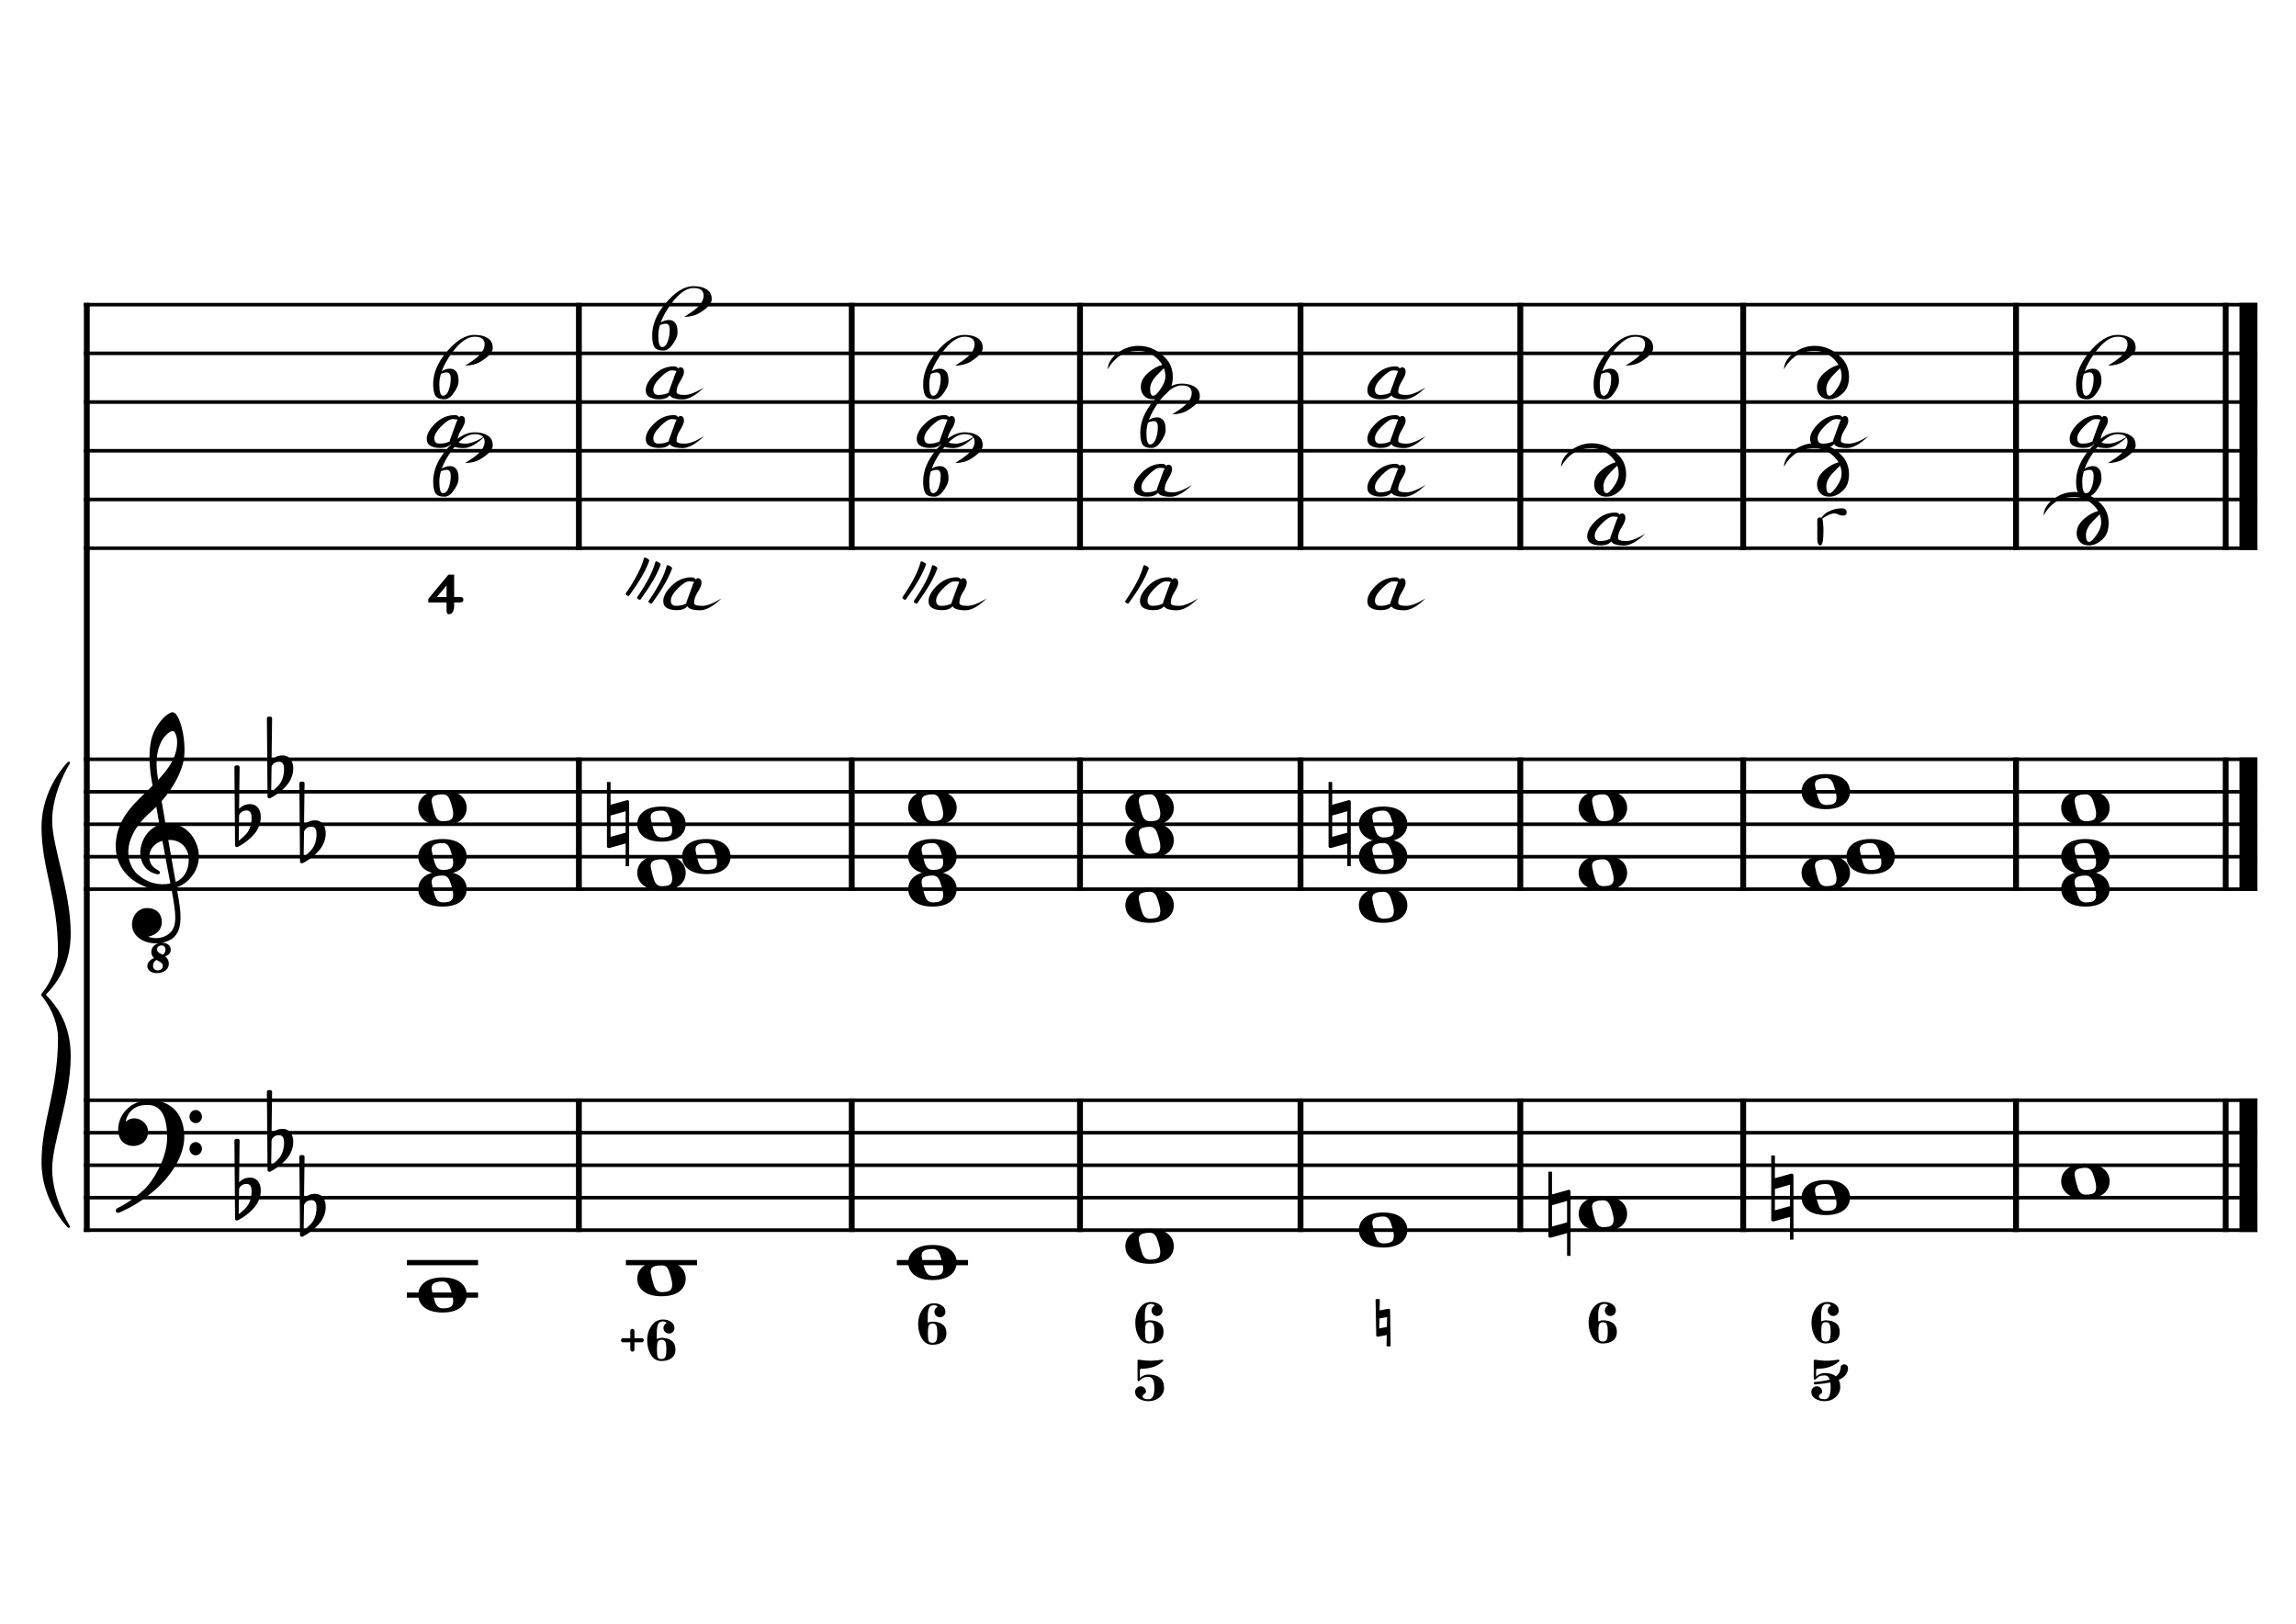<?xml version="1.0" encoding="UTF-8" standalone="no"?>
<svg width="4209.44px" height="2976.38px" viewBox="0 0 4209.44 2976.38"
 xmlns="http://www.w3.org/2000/svg" xmlns:xlink="http://www.w3.org/1999/xlink" version="1.2" baseProfile="tiny">
<title>DoMineur (1)</title>
<desc>Generated by MuseScore 3.6.2</desc>
<polyline class="StaffLines" fill="none" stroke="#000000" stroke-width="6.55" stroke-linejoin="bevel" points="153.819,558.425 4138.58,558.425"/>
<polyline class="StaffLines" fill="none" stroke="#000000" stroke-width="6.55" stroke-linejoin="bevel" points="153.819,647.717 4138.58,647.717"/>
<polyline class="StaffLines" fill="none" stroke="#000000" stroke-width="6.55" stroke-linejoin="bevel" points="153.819,737.008 4138.58,737.008"/>
<polyline class="StaffLines" fill="none" stroke="#000000" stroke-width="6.55" stroke-linejoin="bevel" points="153.819,826.299 4138.58,826.299"/>
<polyline class="StaffLines" fill="none" stroke="#000000" stroke-width="6.55" stroke-linejoin="bevel" points="153.819,915.591 4138.58,915.591"/>
<polyline class="StaffLines" fill="none" stroke="#000000" stroke-width="6.55" stroke-linejoin="bevel" points="153.819,1004.88 4138.58,1004.88"/>
<polyline class="StaffLines" fill="none" stroke="#000000" stroke-width="6.55" stroke-linejoin="bevel" points="153.819,1391.81 4138.58,1391.81"/>
<polyline class="StaffLines" fill="none" stroke="#000000" stroke-width="6.55" stroke-linejoin="bevel" points="153.819,1451.34 4138.58,1451.34"/>
<polyline class="StaffLines" fill="none" stroke="#000000" stroke-width="6.55" stroke-linejoin="bevel" points="153.819,1510.87 4138.58,1510.87"/>
<polyline class="StaffLines" fill="none" stroke="#000000" stroke-width="6.55" stroke-linejoin="bevel" points="153.819,1570.39 4138.58,1570.39"/>
<polyline class="StaffLines" fill="none" stroke="#000000" stroke-width="6.55" stroke-linejoin="bevel" points="153.819,1629.92 4138.58,1629.92"/>
<polyline class="StaffLines" fill="none" stroke="#000000" stroke-width="6.55" stroke-linejoin="bevel" points="153.819,2016.85 4138.58,2016.85"/>
<polyline class="StaffLines" fill="none" stroke="#000000" stroke-width="6.55" stroke-linejoin="bevel" points="153.819,2076.38 4138.58,2076.38"/>
<polyline class="StaffLines" fill="none" stroke="#000000" stroke-width="6.55" stroke-linejoin="bevel" points="153.819,2135.91 4138.58,2135.91"/>
<polyline class="StaffLines" fill="none" stroke="#000000" stroke-width="6.55" stroke-linejoin="bevel" points="153.819,2195.43 4138.58,2195.43"/>
<polyline class="StaffLines" fill="none" stroke="#000000" stroke-width="6.55" stroke-linejoin="bevel" points="153.819,2254.96 4138.58,2254.96"/>
<polyline class="BarLine" fill="none" stroke="#000000" stroke-width="10.71" stroke-linejoin="bevel" points="159.176,2013.58 159.176,2258.23"/>
<polyline class="BarLine" fill="none" stroke="#000000" stroke-width="10.71" stroke-linejoin="bevel" points="1061.32,2013.58 1061.32,2258.23"/>
<polyline class="BarLine" fill="none" stroke="#000000" stroke-width="10.71" stroke-linejoin="bevel" points="1561.55,2013.58 1561.55,2258.23"/>
<polyline class="BarLine" fill="none" stroke="#000000" stroke-width="10.71" stroke-linejoin="bevel" points="1980.07,2013.58 1980.07,2258.23"/>
<polyline class="BarLine" fill="none" stroke="#000000" stroke-width="10.71" stroke-linejoin="bevel" points="2384.35,2013.58 2384.35,2258.23"/>
<polyline class="BarLine" fill="none" stroke="#000000" stroke-width="10.71" stroke-linejoin="bevel" points="2787.32,2013.58 2787.32,2258.23"/>
<polyline class="BarLine" fill="none" stroke="#000000" stroke-width="10.71" stroke-linejoin="bevel" points="3195.95,2013.58 3195.95,2258.23"/>
<polyline class="BarLine" fill="none" stroke="#000000" stroke-width="10.71" stroke-linejoin="bevel" points="3696.17,2013.58 3696.17,2258.23"/>
<polyline class="BarLine" fill="none" stroke="#000000" stroke-width="10.71" stroke-linejoin="bevel" points="4080.54,2013.58 4080.54,2258.23"/>
<polyline class="BarLine" fill="none" stroke="#000000" stroke-width="32.74" stroke-linejoin="bevel" points="4122.21,2013.58 4122.21,2258.23"/>
<polyline class="BarLine" fill="none" stroke="#000000" stroke-width="10.71" stroke-linejoin="bevel" points="159.176,1388.54 159.176,2016.85"/>
<polyline class="BarLine" fill="none" stroke="#000000" stroke-width="10.71" stroke-linejoin="bevel" points="1061.32,1388.54 1061.32,1633.2"/>
<polyline class="BarLine" fill="none" stroke="#000000" stroke-width="10.71" stroke-linejoin="bevel" points="1561.55,1388.54 1561.55,1633.2"/>
<polyline class="BarLine" fill="none" stroke="#000000" stroke-width="10.71" stroke-linejoin="bevel" points="1980.07,1388.54 1980.07,1633.2"/>
<polyline class="BarLine" fill="none" stroke="#000000" stroke-width="10.71" stroke-linejoin="bevel" points="2384.35,1388.54 2384.35,1633.2"/>
<polyline class="BarLine" fill="none" stroke="#000000" stroke-width="10.71" stroke-linejoin="bevel" points="2787.32,1388.54 2787.32,1633.2"/>
<polyline class="BarLine" fill="none" stroke="#000000" stroke-width="10.71" stroke-linejoin="bevel" points="3195.95,1388.54 3195.95,1633.2"/>
<polyline class="BarLine" fill="none" stroke="#000000" stroke-width="10.71" stroke-linejoin="bevel" points="3696.17,1388.54 3696.17,1633.2"/>
<polyline class="BarLine" fill="none" stroke="#000000" stroke-width="10.71" stroke-linejoin="bevel" points="4080.54,1388.54 4080.54,1633.2"/>
<polyline class="BarLine" fill="none" stroke="#000000" stroke-width="32.74" stroke-linejoin="bevel" points="4122.21,1388.54 4122.21,1633.2"/>
<polyline class="BarLine" fill="none" stroke="#000000" stroke-width="10.71" stroke-linejoin="bevel" points="159.176,555.151 159.176,1391.81"/>
<polyline class="BarLine" fill="none" stroke="#000000" stroke-width="10.71" stroke-linejoin="bevel" points="1061.32,555.151 1061.32,1008.16"/>
<polyline class="BarLine" fill="none" stroke="#000000" stroke-width="10.71" stroke-linejoin="bevel" points="1561.55,555.151 1561.55,1008.16"/>
<polyline class="BarLine" fill="none" stroke="#000000" stroke-width="10.71" stroke-linejoin="bevel" points="1980.07,555.151 1980.07,1008.16"/>
<polyline class="BarLine" fill="none" stroke="#000000" stroke-width="10.71" stroke-linejoin="bevel" points="2384.35,555.151 2384.35,1008.16"/>
<polyline class="BarLine" fill="none" stroke="#000000" stroke-width="10.71" stroke-linejoin="bevel" points="2787.32,555.151 2787.32,1008.16"/>
<polyline class="BarLine" fill="none" stroke="#000000" stroke-width="10.71" stroke-linejoin="bevel" points="3195.95,555.151 3195.95,1008.16"/>
<polyline class="BarLine" fill="none" stroke="#000000" stroke-width="10.71" stroke-linejoin="bevel" points="3696.17,555.151 3696.17,1008.16"/>
<polyline class="BarLine" fill="none" stroke="#000000" stroke-width="10.71" stroke-linejoin="bevel" points="4080.54,555.151 4080.54,1008.16"/>
<polyline class="BarLine" fill="none" stroke="#000000" stroke-width="32.74" stroke-linejoin="bevel" points="4122.21,555.151 4122.21,1008.16"/>
<path class="Accidental" transform="matrix(2.381,0,0,2.381,2838.74,2225.2)" d="M16.6,-18.3 C16.4,-18.5 16.1,-18.6 15.8,-18.6 C15.7,-18.6 15.5,-18.5 15.4,-18.5 L2.8,-15 L2.8,-32.5 L0,-32.5 L0,17 C0,17.8 0.6,18.3 1.4,18.3 L1.8,18.3 L14.4,14.8 L14.4,32.3 L17.1,32.3 L17.1,-17.2 C17.1,-17.6 16.9,-18.1 16.6,-18.3 M14.4,6.5 L2.8,9.7 L2.8,-6.7 L14.4,-10 L14.4,6.5 "/>
<path class="Accidental" transform="matrix(2.381,0,0,2.381,3247.38,2195.43)" d="M16.6,-18.3 C16.4,-18.5 16.1,-18.6 15.8,-18.6 C15.7,-18.6 15.5,-18.5 15.4,-18.5 L2.8,-15 L2.8,-32.5 L0,-32.5 L0,17 C0,17.8 0.6,18.3 1.4,18.3 L1.8,18.3 L14.4,14.8 L14.4,32.3 L17.1,32.3 L17.1,-17.2 C17.1,-17.6 16.9,-18.1 16.6,-18.3 M14.4,6.5 L2.8,9.7 L2.8,-6.7 L14.4,-10 L14.4,6.5 "/>
<path class="Accidental" transform="matrix(2.381,0,0,2.381,1112.75,1510.87)" d="M16.6,-18.3 C16.4,-18.5 16.1,-18.6 15.8,-18.6 C15.7,-18.6 15.5,-18.5 15.4,-18.5 L2.8,-15 L2.8,-32.5 L0,-32.5 L0,17 C0,17.8 0.6,18.3 1.4,18.3 L1.8,18.3 L14.4,14.8 L14.4,32.3 L17.1,32.3 L17.1,-17.2 C17.1,-17.6 16.9,-18.1 16.6,-18.3 M14.4,6.5 L2.8,9.7 L2.8,-6.7 L14.4,-10 L14.4,6.5 "/>
<path class="Accidental" transform="matrix(2.381,0,0,2.381,2435.78,1510.87)" d="M16.6,-18.3 C16.4,-18.5 16.1,-18.6 15.8,-18.6 C15.7,-18.6 15.5,-18.5 15.4,-18.5 L2.8,-15 L2.8,-32.5 L0,-32.5 L0,17 C0,17.8 0.6,18.3 1.4,18.3 L1.8,18.3 L14.4,14.8 L14.4,32.3 L17.1,32.3 L17.1,-17.2 C17.1,-17.6 16.9,-18.1 16.6,-18.3 M14.4,6.5 L2.8,9.7 L2.8,-6.7 L14.4,-10 L14.4,6.5 "/>
<polyline class="LedgerLine" fill="none" stroke="#000000" stroke-width="9.52" stroke-linejoin="bevel" points="745.988,2374.02 876.465,2374.02"/>
<polyline class="LedgerLine" fill="none" stroke="#000000" stroke-width="9.52" stroke-linejoin="bevel" points="745.988,2314.49 876.465,2314.49"/>
<polyline class="LedgerLine" fill="none" stroke="#000000" stroke-width="9.52" stroke-linejoin="bevel" points="1147.5,2314.49 1277.98,2314.49"/>
<polyline class="LedgerLine" fill="none" stroke="#000000" stroke-width="9.52" stroke-linejoin="bevel" points="1644.29,2314.49 1774.77,2314.49"/>
<path class="Note" transform="matrix(2.381,0,0,2.381,766.822,2374.02)" d="M18.7,-13.6 C4.9,-13.6 0,-6.6 0,-0.1 C0,6.4 4.9,13.4 18.7,13.4 C32.5,13.4 37.3,6.4 37.3,-0.1 C37.3,-6.6 32.5,-13.6 18.7,-13.6 M10.4,-4.5 C10.3,-4.9 10.3,-5.3 10.3,-5.7 C10.3,-6.5 10.5,-7.3 10.9,-8 C11.6,-9 12.8,-9.7 14.3,-10 C15.6,-10.3 16.3,-10.5 18.9,-10.5 L19,-10.5 C23,-10.5 24.3,-6.8 25.4,-3 L25.7,-2 C26.5,0.6 26.9,2.8 26.9,4.5 C26.9,5.7 26.7,6.8 26.3,7.6 C25.7,8.7 24.7,9.4 23,9.8 C22.1,10 20.6,10.1 20.6,10.1 C20.1,10.1 19.7,10.2 19.3,10.2 C16.1,10.2 14.1,9 12.7,4.7 C11.5,1 11.3,-0.1 10.4,-4.5"/>
<path class="Note" transform="matrix(2.381,0,0,2.381,1168.33,2344.25)" d="M18.7,-13.6 C4.9,-13.6 0,-6.6 0,-0.1 C0,6.4 4.9,13.4 18.7,13.4 C32.5,13.4 37.3,6.4 37.3,-0.1 C37.3,-6.6 32.5,-13.6 18.7,-13.6 M10.4,-4.5 C10.3,-4.9 10.3,-5.3 10.3,-5.7 C10.3,-6.5 10.5,-7.3 10.9,-8 C11.6,-9 12.8,-9.7 14.3,-10 C15.6,-10.3 16.3,-10.5 18.9,-10.5 L19,-10.5 C23,-10.5 24.3,-6.8 25.4,-3 L25.7,-2 C26.5,0.6 26.9,2.8 26.9,4.5 C26.9,5.7 26.7,6.8 26.3,7.6 C25.7,8.7 24.7,9.4 23,9.8 C22.1,10 20.6,10.1 20.6,10.1 C20.1,10.1 19.7,10.2 19.3,10.2 C16.1,10.2 14.1,9 12.7,4.7 C11.5,1 11.3,-0.1 10.4,-4.5"/>
<path class="Note" transform="matrix(2.381,0,0,2.381,1665.13,2314.49)" d="M18.7,-13.6 C4.9,-13.6 0,-6.6 0,-0.1 C0,6.4 4.9,13.4 18.7,13.4 C32.5,13.4 37.3,6.4 37.3,-0.1 C37.3,-6.6 32.5,-13.6 18.7,-13.6 M10.4,-4.5 C10.3,-4.9 10.3,-5.3 10.3,-5.7 C10.3,-6.5 10.5,-7.3 10.9,-8 C11.6,-9 12.8,-9.7 14.3,-10 C15.6,-10.3 16.3,-10.5 18.9,-10.5 L19,-10.5 C23,-10.5 24.3,-6.8 25.4,-3 L25.7,-2 C26.5,0.6 26.9,2.8 26.9,4.5 C26.9,5.7 26.7,6.8 26.3,7.6 C25.7,8.7 24.7,9.4 23,9.8 C22.1,10 20.6,10.1 20.6,10.1 C20.1,10.1 19.7,10.2 19.3,10.2 C16.1,10.2 14.1,9 12.7,4.7 C11.5,1 11.3,-0.1 10.4,-4.5"/>
<path class="Note" transform="matrix(2.381,0,0,2.381,2063.2,2284.72)" d="M18.7,-13.6 C4.9,-13.6 0,-6.6 0,-0.1 C0,6.4 4.9,13.4 18.7,13.4 C32.5,13.4 37.3,6.4 37.3,-0.1 C37.3,-6.6 32.5,-13.6 18.7,-13.6 M10.4,-4.5 C10.3,-4.9 10.3,-5.3 10.3,-5.7 C10.3,-6.5 10.5,-7.3 10.9,-8 C11.6,-9 12.8,-9.7 14.3,-10 C15.6,-10.3 16.3,-10.5 18.9,-10.5 L19,-10.5 C23,-10.5 24.3,-6.8 25.4,-3 L25.7,-2 C26.5,0.6 26.9,2.8 26.9,4.5 C26.9,5.7 26.7,6.8 26.3,7.6 C25.7,8.7 24.7,9.4 23,9.8 C22.1,10 20.6,10.1 20.6,10.1 C20.1,10.1 19.7,10.2 19.3,10.2 C16.1,10.2 14.1,9 12.7,4.7 C11.5,1 11.3,-0.1 10.4,-4.5"/>
<path class="Note" transform="matrix(2.381,0,0,2.381,2491.36,2254.96)" d="M18.7,-13.6 C4.9,-13.6 0,-6.6 0,-0.1 C0,6.4 4.9,13.4 18.7,13.4 C32.5,13.4 37.3,6.4 37.3,-0.1 C37.3,-6.6 32.5,-13.6 18.7,-13.6 M10.4,-4.5 C10.3,-4.9 10.3,-5.3 10.3,-5.7 C10.3,-6.5 10.5,-7.3 10.9,-8 C11.6,-9 12.8,-9.7 14.3,-10 C15.6,-10.3 16.3,-10.5 18.9,-10.5 L19,-10.5 C23,-10.5 24.3,-6.8 25.4,-3 L25.7,-2 C26.5,0.6 26.9,2.8 26.9,4.5 C26.9,5.7 26.7,6.8 26.3,7.6 C25.7,8.7 24.7,9.4 23,9.8 C22.1,10 20.6,10.1 20.6,10.1 C20.1,10.1 19.7,10.2 19.3,10.2 C16.1,10.2 14.1,9 12.7,4.7 C11.5,1 11.3,-0.1 10.4,-4.5"/>
<path class="Note" transform="matrix(2.381,0,0,2.381,2894.33,2225.2)" d="M18.7,-13.6 C4.9,-13.6 0,-6.6 0,-0.1 C0,6.4 4.9,13.4 18.7,13.4 C32.5,13.4 37.3,6.4 37.3,-0.1 C37.3,-6.6 32.5,-13.6 18.7,-13.6 M10.4,-4.5 C10.3,-4.9 10.3,-5.3 10.3,-5.7 C10.3,-6.5 10.5,-7.3 10.9,-8 C11.6,-9 12.8,-9.7 14.3,-10 C15.6,-10.3 16.3,-10.5 18.9,-10.5 L19,-10.5 C23,-10.5 24.3,-6.8 25.4,-3 L25.7,-2 C26.5,0.6 26.9,2.8 26.9,4.5 C26.9,5.7 26.7,6.8 26.3,7.6 C25.7,8.7 24.7,9.4 23,9.8 C22.1,10 20.6,10.1 20.6,10.1 C20.1,10.1 19.7,10.2 19.3,10.2 C16.1,10.2 14.1,9 12.7,4.7 C11.5,1 11.3,-0.1 10.4,-4.5"/>
<path class="Note" transform="matrix(2.381,0,0,2.381,3302.96,2195.43)" d="M18.7,-13.6 C4.9,-13.6 0,-6.6 0,-0.1 C0,6.4 4.9,13.4 18.7,13.4 C32.5,13.4 37.3,6.4 37.3,-0.1 C37.3,-6.6 32.5,-13.6 18.7,-13.6 M10.4,-4.5 C10.3,-4.9 10.3,-5.3 10.3,-5.7 C10.3,-6.5 10.5,-7.3 10.9,-8 C11.6,-9 12.8,-9.7 14.3,-10 C15.6,-10.3 16.3,-10.5 18.9,-10.5 L19,-10.5 C23,-10.5 24.3,-6.8 25.4,-3 L25.7,-2 C26.5,0.6 26.9,2.8 26.9,4.5 C26.9,5.7 26.7,6.8 26.3,7.6 C25.7,8.7 24.7,9.4 23,9.8 C22.1,10 20.6,10.1 20.6,10.1 C20.1,10.1 19.7,10.2 19.3,10.2 C16.1,10.2 14.1,9 12.7,4.7 C11.5,1 11.3,-0.1 10.4,-4.5"/>
<path class="Note" transform="matrix(2.381,0,0,2.381,3778.92,2165.67)" d="M18.7,-13.6 C4.9,-13.6 0,-6.6 0,-0.1 C0,6.4 4.9,13.4 18.7,13.4 C32.5,13.4 37.3,6.4 37.3,-0.1 C37.3,-6.6 32.5,-13.6 18.7,-13.6 M10.4,-4.5 C10.3,-4.9 10.3,-5.3 10.3,-5.7 C10.3,-6.5 10.5,-7.3 10.9,-8 C11.6,-9 12.8,-9.7 14.3,-10 C15.6,-10.3 16.3,-10.5 18.9,-10.5 L19,-10.5 C23,-10.5 24.3,-6.8 25.4,-3 L25.7,-2 C26.5,0.6 26.9,2.8 26.9,4.5 C26.9,5.7 26.7,6.8 26.3,7.6 C25.7,8.7 24.7,9.4 23,9.8 C22.1,10 20.6,10.1 20.6,10.1 C20.1,10.1 19.7,10.2 19.3,10.2 C16.1,10.2 14.1,9 12.7,4.7 C11.5,1 11.3,-0.1 10.4,-4.5"/>
<path class="Note" transform="matrix(2.381,0,0,2.381,766.822,1629.92)" d="M18.7,-13.6 C4.9,-13.6 0,-6.6 0,-0.1 C0,6.4 4.9,13.4 18.7,13.4 C32.5,13.4 37.3,6.4 37.3,-0.1 C37.3,-6.6 32.5,-13.6 18.7,-13.6 M10.4,-4.5 C10.3,-4.9 10.3,-5.3 10.3,-5.7 C10.3,-6.5 10.5,-7.3 10.9,-8 C11.6,-9 12.8,-9.7 14.3,-10 C15.6,-10.3 16.3,-10.5 18.9,-10.5 L19,-10.5 C23,-10.5 24.3,-6.8 25.4,-3 L25.7,-2 C26.5,0.6 26.9,2.8 26.9,4.5 C26.9,5.7 26.7,6.8 26.3,7.6 C25.7,8.7 24.7,9.4 23,9.8 C22.1,10 20.6,10.1 20.6,10.1 C20.1,10.1 19.7,10.2 19.3,10.2 C16.1,10.2 14.1,9 12.7,4.7 C11.5,1 11.3,-0.1 10.4,-4.5"/>
<path class="Note" transform="matrix(2.381,0,0,2.381,766.822,1570.39)" d="M18.7,-13.6 C4.9,-13.6 0,-6.6 0,-0.1 C0,6.4 4.9,13.4 18.7,13.4 C32.5,13.4 37.3,6.4 37.3,-0.1 C37.3,-6.6 32.5,-13.6 18.7,-13.6 M10.4,-4.5 C10.3,-4.9 10.3,-5.3 10.3,-5.7 C10.3,-6.5 10.5,-7.3 10.9,-8 C11.6,-9 12.8,-9.7 14.3,-10 C15.6,-10.3 16.3,-10.5 18.9,-10.5 L19,-10.5 C23,-10.5 24.3,-6.8 25.4,-3 L25.7,-2 C26.5,0.6 26.9,2.8 26.9,4.5 C26.9,5.7 26.7,6.8 26.3,7.6 C25.7,8.7 24.7,9.4 23,9.8 C22.1,10 20.6,10.1 20.6,10.1 C20.1,10.1 19.7,10.2 19.3,10.2 C16.1,10.2 14.1,9 12.7,4.7 C11.5,1 11.3,-0.1 10.4,-4.5"/>
<path class="Note" transform="matrix(2.381,0,0,2.381,766.822,1481.1)" d="M18.7,-13.6 C4.9,-13.6 0,-6.6 0,-0.1 C0,6.4 4.9,13.4 18.7,13.4 C32.5,13.4 37.3,6.4 37.3,-0.1 C37.3,-6.6 32.5,-13.6 18.7,-13.6 M10.4,-4.5 C10.3,-4.9 10.3,-5.3 10.3,-5.7 C10.3,-6.5 10.5,-7.3 10.9,-8 C11.6,-9 12.8,-9.7 14.3,-10 C15.6,-10.3 16.3,-10.5 18.9,-10.5 L19,-10.5 C23,-10.5 24.3,-6.8 25.4,-3 L25.7,-2 C26.5,0.6 26.9,2.8 26.9,4.5 C26.9,5.7 26.7,6.8 26.3,7.6 C25.7,8.7 24.7,9.4 23,9.8 C22.1,10 20.6,10.1 20.6,10.1 C20.1,10.1 19.7,10.2 19.3,10.2 C16.1,10.2 14.1,9 12.7,4.7 C11.5,1 11.3,-0.1 10.4,-4.5"/>
<path class="Note" transform="matrix(2.381,0,0,2.381,1168.33,1600.16)" d="M18.7,-13.6 C4.9,-13.6 0,-6.6 0,-0.1 C0,6.4 4.9,13.4 18.7,13.4 C32.5,13.4 37.3,6.4 37.3,-0.1 C37.3,-6.6 32.5,-13.6 18.7,-13.6 M10.4,-4.5 C10.3,-4.9 10.3,-5.3 10.3,-5.7 C10.3,-6.5 10.5,-7.3 10.9,-8 C11.6,-9 12.8,-9.7 14.3,-10 C15.6,-10.3 16.3,-10.5 18.9,-10.5 L19,-10.5 C23,-10.5 24.3,-6.8 25.4,-3 L25.7,-2 C26.5,0.6 26.9,2.8 26.9,4.5 C26.9,5.7 26.7,6.8 26.3,7.6 C25.7,8.7 24.7,9.4 23,9.8 C22.1,10 20.6,10.1 20.6,10.1 C20.1,10.1 19.7,10.2 19.3,10.2 C16.1,10.2 14.1,9 12.7,4.7 C11.5,1 11.3,-0.1 10.4,-4.5"/>
<path class="Note" transform="matrix(2.381,0,0,2.381,1250.59,1570.39)" d="M18.7,-13.6 C4.9,-13.6 0,-6.6 0,-0.1 C0,6.4 4.9,13.4 18.7,13.4 C32.5,13.4 37.3,6.4 37.3,-0.1 C37.3,-6.6 32.5,-13.6 18.7,-13.6 M10.4,-4.5 C10.3,-4.9 10.3,-5.3 10.3,-5.7 C10.3,-6.5 10.5,-7.3 10.9,-8 C11.6,-9 12.8,-9.7 14.3,-10 C15.6,-10.3 16.3,-10.5 18.9,-10.5 L19,-10.5 C23,-10.5 24.3,-6.8 25.4,-3 L25.7,-2 C26.5,0.6 26.9,2.8 26.9,4.5 C26.9,5.7 26.7,6.8 26.3,7.6 C25.7,8.7 24.7,9.4 23,9.8 C22.1,10 20.6,10.1 20.6,10.1 C20.1,10.1 19.7,10.2 19.3,10.2 C16.1,10.2 14.1,9 12.7,4.7 C11.5,1 11.3,-0.1 10.4,-4.5"/>
<path class="Note" transform="matrix(2.381,0,0,2.381,1168.33,1510.87)" d="M18.7,-13.6 C4.9,-13.6 0,-6.6 0,-0.1 C0,6.4 4.9,13.4 18.7,13.4 C32.5,13.4 37.3,6.4 37.3,-0.1 C37.3,-6.6 32.5,-13.6 18.7,-13.6 M10.4,-4.5 C10.3,-4.9 10.3,-5.3 10.3,-5.7 C10.3,-6.5 10.5,-7.3 10.9,-8 C11.6,-9 12.8,-9.7 14.3,-10 C15.6,-10.3 16.3,-10.5 18.9,-10.5 L19,-10.5 C23,-10.5 24.3,-6.8 25.4,-3 L25.7,-2 C26.5,0.6 26.9,2.8 26.9,4.5 C26.9,5.7 26.7,6.8 26.3,7.6 C25.7,8.7 24.7,9.4 23,9.8 C22.1,10 20.6,10.1 20.6,10.1 C20.1,10.1 19.7,10.2 19.3,10.2 C16.1,10.2 14.1,9 12.7,4.7 C11.5,1 11.3,-0.1 10.4,-4.5"/>
<path class="Note" transform="matrix(2.381,0,0,2.381,1665.13,1629.92)" d="M18.7,-13.6 C4.9,-13.6 0,-6.6 0,-0.1 C0,6.4 4.9,13.4 18.7,13.4 C32.5,13.4 37.3,6.4 37.3,-0.1 C37.3,-6.6 32.5,-13.6 18.7,-13.6 M10.4,-4.5 C10.3,-4.9 10.3,-5.3 10.3,-5.7 C10.3,-6.5 10.5,-7.3 10.9,-8 C11.6,-9 12.8,-9.7 14.3,-10 C15.6,-10.3 16.3,-10.5 18.9,-10.5 L19,-10.5 C23,-10.5 24.3,-6.8 25.4,-3 L25.7,-2 C26.5,0.6 26.9,2.8 26.9,4.5 C26.9,5.7 26.7,6.8 26.3,7.6 C25.7,8.7 24.7,9.4 23,9.8 C22.1,10 20.6,10.1 20.6,10.1 C20.1,10.1 19.7,10.2 19.3,10.2 C16.1,10.2 14.1,9 12.7,4.7 C11.5,1 11.3,-0.1 10.4,-4.5"/>
<path class="Note" transform="matrix(2.381,0,0,2.381,1665.13,1570.39)" d="M18.7,-13.6 C4.9,-13.6 0,-6.6 0,-0.1 C0,6.4 4.9,13.4 18.7,13.4 C32.5,13.4 37.3,6.4 37.3,-0.1 C37.3,-6.6 32.5,-13.6 18.7,-13.6 M10.4,-4.5 C10.3,-4.9 10.3,-5.3 10.3,-5.7 C10.3,-6.5 10.5,-7.3 10.9,-8 C11.6,-9 12.8,-9.7 14.3,-10 C15.6,-10.3 16.3,-10.5 18.9,-10.5 L19,-10.5 C23,-10.5 24.3,-6.8 25.4,-3 L25.7,-2 C26.5,0.6 26.9,2.8 26.9,4.5 C26.9,5.7 26.7,6.8 26.3,7.6 C25.7,8.7 24.7,9.4 23,9.8 C22.1,10 20.6,10.1 20.6,10.1 C20.1,10.1 19.7,10.2 19.3,10.2 C16.1,10.2 14.1,9 12.7,4.7 C11.5,1 11.3,-0.1 10.4,-4.5"/>
<path class="Note" transform="matrix(2.381,0,0,2.381,1665.13,1481.1)" d="M18.7,-13.6 C4.9,-13.6 0,-6.6 0,-0.1 C0,6.4 4.9,13.4 18.7,13.4 C32.5,13.4 37.3,6.4 37.3,-0.1 C37.3,-6.6 32.5,-13.6 18.7,-13.6 M10.4,-4.5 C10.3,-4.9 10.3,-5.3 10.3,-5.7 C10.3,-6.5 10.5,-7.3 10.9,-8 C11.6,-9 12.8,-9.7 14.3,-10 C15.6,-10.3 16.3,-10.5 18.9,-10.5 L19,-10.5 C23,-10.5 24.3,-6.8 25.4,-3 L25.7,-2 C26.5,0.6 26.9,2.8 26.9,4.5 C26.9,5.7 26.7,6.8 26.3,7.6 C25.7,8.7 24.7,9.4 23,9.8 C22.1,10 20.6,10.1 20.6,10.1 C20.1,10.1 19.7,10.2 19.3,10.2 C16.1,10.2 14.1,9 12.7,4.7 C11.5,1 11.3,-0.1 10.4,-4.5"/>
<path class="Note" transform="matrix(2.381,0,0,2.381,2063.2,1659.69)" d="M18.7,-13.6 C4.9,-13.6 0,-6.6 0,-0.1 C0,6.4 4.9,13.4 18.7,13.4 C32.5,13.4 37.3,6.4 37.3,-0.1 C37.3,-6.6 32.5,-13.6 18.7,-13.6 M10.4,-4.5 C10.3,-4.9 10.3,-5.3 10.3,-5.7 C10.3,-6.5 10.5,-7.3 10.9,-8 C11.6,-9 12.8,-9.7 14.3,-10 C15.6,-10.3 16.3,-10.5 18.9,-10.5 L19,-10.5 C23,-10.5 24.3,-6.8 25.4,-3 L25.7,-2 C26.5,0.6 26.9,2.8 26.9,4.5 C26.9,5.7 26.7,6.8 26.3,7.6 C25.7,8.7 24.7,9.4 23,9.8 C22.1,10 20.6,10.1 20.6,10.1 C20.1,10.1 19.7,10.2 19.3,10.2 C16.1,10.2 14.1,9 12.7,4.7 C11.5,1 11.3,-0.1 10.4,-4.5"/>
<path class="Note" transform="matrix(2.381,0,0,2.381,2063.2,1540.63)" d="M18.7,-13.6 C4.9,-13.6 0,-6.6 0,-0.1 C0,6.4 4.9,13.4 18.7,13.4 C32.5,13.4 37.3,6.4 37.3,-0.1 C37.3,-6.6 32.5,-13.6 18.7,-13.6 M10.4,-4.5 C10.3,-4.9 10.3,-5.3 10.3,-5.7 C10.3,-6.5 10.5,-7.3 10.9,-8 C11.6,-9 12.8,-9.7 14.3,-10 C15.6,-10.3 16.3,-10.5 18.9,-10.5 L19,-10.5 C23,-10.5 24.3,-6.8 25.4,-3 L25.7,-2 C26.5,0.6 26.9,2.8 26.9,4.5 C26.9,5.7 26.7,6.8 26.3,7.6 C25.7,8.7 24.7,9.4 23,9.8 C22.1,10 20.6,10.1 20.6,10.1 C20.1,10.1 19.7,10.2 19.3,10.2 C16.1,10.2 14.1,9 12.7,4.7 C11.5,1 11.3,-0.1 10.4,-4.5"/>
<path class="Note" transform="matrix(2.381,0,0,2.381,2063.2,1481.1)" d="M18.7,-13.6 C4.9,-13.6 0,-6.6 0,-0.1 C0,6.4 4.9,13.4 18.7,13.4 C32.5,13.4 37.3,6.4 37.3,-0.1 C37.3,-6.6 32.5,-13.6 18.7,-13.6 M10.4,-4.5 C10.3,-4.9 10.3,-5.3 10.3,-5.7 C10.3,-6.5 10.5,-7.3 10.9,-8 C11.6,-9 12.8,-9.7 14.3,-10 C15.6,-10.3 16.3,-10.5 18.9,-10.5 L19,-10.5 C23,-10.5 24.3,-6.8 25.4,-3 L25.7,-2 C26.5,0.6 26.9,2.8 26.9,4.5 C26.9,5.7 26.7,6.8 26.3,7.6 C25.7,8.7 24.7,9.4 23,9.8 C22.1,10 20.6,10.1 20.6,10.1 C20.1,10.1 19.7,10.2 19.3,10.2 C16.1,10.2 14.1,9 12.7,4.7 C11.5,1 11.3,-0.1 10.4,-4.5"/>
<path class="Note" transform="matrix(2.381,0,0,2.381,2491.36,1659.69)" d="M18.7,-13.6 C4.9,-13.6 0,-6.6 0,-0.1 C0,6.4 4.9,13.4 18.7,13.4 C32.5,13.4 37.3,6.4 37.3,-0.1 C37.3,-6.6 32.5,-13.6 18.7,-13.6 M10.4,-4.5 C10.3,-4.9 10.3,-5.3 10.3,-5.7 C10.3,-6.5 10.5,-7.3 10.9,-8 C11.6,-9 12.8,-9.7 14.3,-10 C15.6,-10.3 16.3,-10.5 18.9,-10.5 L19,-10.5 C23,-10.5 24.3,-6.8 25.4,-3 L25.7,-2 C26.5,0.6 26.9,2.8 26.9,4.5 C26.9,5.7 26.7,6.8 26.3,7.6 C25.7,8.7 24.7,9.4 23,9.8 C22.1,10 20.6,10.1 20.6,10.1 C20.1,10.1 19.7,10.2 19.3,10.2 C16.1,10.2 14.1,9 12.7,4.7 C11.5,1 11.3,-0.1 10.4,-4.5"/>
<path class="Note" transform="matrix(2.381,0,0,2.381,2491.36,1570.39)" d="M18.7,-13.6 C4.9,-13.6 0,-6.6 0,-0.1 C0,6.4 4.9,13.4 18.7,13.4 C32.5,13.4 37.3,6.4 37.3,-0.1 C37.3,-6.6 32.5,-13.6 18.7,-13.6 M10.4,-4.5 C10.3,-4.9 10.3,-5.3 10.3,-5.7 C10.3,-6.5 10.5,-7.3 10.9,-8 C11.6,-9 12.8,-9.7 14.3,-10 C15.6,-10.3 16.3,-10.5 18.9,-10.5 L19,-10.5 C23,-10.5 24.3,-6.8 25.4,-3 L25.7,-2 C26.5,0.6 26.9,2.8 26.9,4.5 C26.9,5.7 26.7,6.8 26.3,7.6 C25.7,8.7 24.7,9.4 23,9.8 C22.1,10 20.6,10.1 20.6,10.1 C20.1,10.1 19.7,10.2 19.3,10.2 C16.1,10.2 14.1,9 12.7,4.7 C11.5,1 11.3,-0.1 10.4,-4.5"/>
<path class="Note" transform="matrix(2.381,0,0,2.381,2491.36,1510.87)" d="M18.7,-13.6 C4.9,-13.6 0,-6.6 0,-0.1 C0,6.4 4.9,13.4 18.7,13.4 C32.5,13.4 37.3,6.4 37.3,-0.1 C37.3,-6.6 32.5,-13.6 18.7,-13.6 M10.4,-4.5 C10.3,-4.9 10.3,-5.3 10.3,-5.7 C10.3,-6.5 10.5,-7.3 10.9,-8 C11.6,-9 12.8,-9.7 14.3,-10 C15.6,-10.3 16.3,-10.5 18.9,-10.5 L19,-10.5 C23,-10.5 24.3,-6.8 25.4,-3 L25.7,-2 C26.5,0.6 26.9,2.8 26.9,4.5 C26.9,5.7 26.7,6.8 26.3,7.6 C25.7,8.7 24.7,9.4 23,9.8 C22.1,10 20.6,10.1 20.6,10.1 C20.1,10.1 19.7,10.2 19.3,10.2 C16.1,10.2 14.1,9 12.7,4.7 C11.5,1 11.3,-0.1 10.4,-4.5"/>
<path class="Note" transform="matrix(2.381,0,0,2.381,2894.33,1600.16)" d="M18.7,-13.6 C4.9,-13.6 0,-6.6 0,-0.1 C0,6.4 4.9,13.4 18.7,13.4 C32.5,13.4 37.3,6.4 37.3,-0.1 C37.3,-6.6 32.5,-13.6 18.7,-13.6 M10.4,-4.5 C10.3,-4.9 10.3,-5.3 10.3,-5.7 C10.3,-6.5 10.5,-7.3 10.9,-8 C11.6,-9 12.8,-9.7 14.3,-10 C15.6,-10.3 16.3,-10.5 18.9,-10.5 L19,-10.5 C23,-10.5 24.3,-6.8 25.4,-3 L25.7,-2 C26.5,0.6 26.9,2.8 26.9,4.5 C26.9,5.7 26.7,6.8 26.3,7.6 C25.7,8.7 24.7,9.4 23,9.8 C22.1,10 20.6,10.1 20.6,10.1 C20.1,10.1 19.7,10.2 19.3,10.2 C16.1,10.2 14.1,9 12.7,4.7 C11.5,1 11.3,-0.1 10.4,-4.5"/>
<path class="Note" transform="matrix(2.381,0,0,2.381,2894.33,1481.1)" d="M18.7,-13.6 C4.9,-13.6 0,-6.6 0,-0.1 C0,6.4 4.9,13.4 18.7,13.4 C32.5,13.4 37.3,6.4 37.3,-0.1 C37.3,-6.6 32.5,-13.6 18.7,-13.6 M10.4,-4.5 C10.3,-4.9 10.3,-5.3 10.3,-5.7 C10.3,-6.5 10.5,-7.3 10.9,-8 C11.6,-9 12.8,-9.7 14.3,-10 C15.6,-10.3 16.3,-10.5 18.9,-10.5 L19,-10.5 C23,-10.5 24.3,-6.8 25.4,-3 L25.7,-2 C26.5,0.6 26.9,2.8 26.9,4.5 C26.9,5.7 26.7,6.8 26.3,7.6 C25.7,8.7 24.7,9.4 23,9.8 C22.1,10 20.6,10.1 20.6,10.1 C20.1,10.1 19.7,10.2 19.3,10.2 C16.1,10.2 14.1,9 12.7,4.7 C11.5,1 11.3,-0.1 10.4,-4.5"/>
<path class="Note" transform="matrix(2.381,0,0,2.381,3302.96,1600.16)" d="M18.7,-13.6 C4.9,-13.6 0,-6.6 0,-0.1 C0,6.4 4.9,13.4 18.7,13.4 C32.5,13.4 37.3,6.4 37.3,-0.1 C37.3,-6.6 32.5,-13.6 18.7,-13.6 M10.4,-4.5 C10.3,-4.9 10.3,-5.3 10.3,-5.7 C10.3,-6.5 10.5,-7.3 10.9,-8 C11.6,-9 12.8,-9.7 14.3,-10 C15.6,-10.3 16.3,-10.5 18.9,-10.5 L19,-10.5 C23,-10.5 24.3,-6.8 25.4,-3 L25.7,-2 C26.5,0.6 26.9,2.8 26.9,4.5 C26.9,5.7 26.7,6.8 26.3,7.6 C25.7,8.7 24.7,9.4 23,9.8 C22.1,10 20.6,10.1 20.6,10.1 C20.1,10.1 19.7,10.2 19.3,10.2 C16.1,10.2 14.1,9 12.7,4.7 C11.5,1 11.3,-0.1 10.4,-4.5"/>
<path class="Note" transform="matrix(2.381,0,0,2.381,3385.22,1570.39)" d="M18.7,-13.6 C4.9,-13.6 0,-6.6 0,-0.1 C0,6.4 4.9,13.4 18.7,13.4 C32.5,13.4 37.3,6.4 37.3,-0.1 C37.3,-6.6 32.5,-13.6 18.7,-13.6 M10.4,-4.5 C10.3,-4.9 10.3,-5.3 10.3,-5.7 C10.3,-6.5 10.5,-7.3 10.9,-8 C11.6,-9 12.8,-9.7 14.3,-10 C15.6,-10.3 16.3,-10.5 18.9,-10.5 L19,-10.5 C23,-10.5 24.3,-6.8 25.4,-3 L25.7,-2 C26.5,0.6 26.9,2.8 26.9,4.5 C26.9,5.7 26.7,6.8 26.3,7.6 C25.7,8.7 24.7,9.4 23,9.8 C22.1,10 20.6,10.1 20.6,10.1 C20.1,10.1 19.7,10.2 19.3,10.2 C16.1,10.2 14.1,9 12.7,4.7 C11.5,1 11.3,-0.1 10.4,-4.5"/>
<path class="Note" transform="matrix(2.381,0,0,2.381,3302.96,1451.34)" d="M18.7,-13.6 C4.9,-13.6 0,-6.6 0,-0.1 C0,6.4 4.9,13.4 18.7,13.4 C32.5,13.4 37.3,6.4 37.3,-0.1 C37.3,-6.6 32.5,-13.6 18.7,-13.6 M10.4,-4.5 C10.3,-4.9 10.3,-5.3 10.3,-5.7 C10.3,-6.5 10.5,-7.3 10.9,-8 C11.6,-9 12.8,-9.7 14.3,-10 C15.6,-10.3 16.3,-10.5 18.9,-10.5 L19,-10.5 C23,-10.5 24.3,-6.8 25.4,-3 L25.7,-2 C26.5,0.6 26.9,2.8 26.9,4.5 C26.9,5.7 26.7,6.8 26.3,7.6 C25.7,8.7 24.7,9.4 23,9.8 C22.1,10 20.6,10.1 20.6,10.1 C20.1,10.1 19.7,10.2 19.3,10.2 C16.1,10.2 14.1,9 12.7,4.7 C11.5,1 11.3,-0.1 10.4,-4.5"/>
<path class="Note" transform="matrix(2.381,0,0,2.381,3778.92,1629.92)" d="M18.7,-13.6 C4.9,-13.6 0,-6.6 0,-0.1 C0,6.4 4.9,13.4 18.7,13.4 C32.5,13.4 37.3,6.4 37.3,-0.1 C37.3,-6.6 32.5,-13.6 18.7,-13.6 M10.4,-4.5 C10.3,-4.9 10.3,-5.3 10.3,-5.7 C10.3,-6.5 10.5,-7.3 10.9,-8 C11.6,-9 12.8,-9.7 14.3,-10 C15.6,-10.3 16.3,-10.5 18.9,-10.5 L19,-10.5 C23,-10.5 24.3,-6.8 25.4,-3 L25.7,-2 C26.5,0.6 26.9,2.8 26.9,4.5 C26.9,5.7 26.7,6.8 26.3,7.6 C25.7,8.7 24.7,9.4 23,9.8 C22.1,10 20.6,10.1 20.6,10.1 C20.1,10.1 19.7,10.2 19.3,10.2 C16.1,10.2 14.1,9 12.7,4.7 C11.5,1 11.3,-0.1 10.4,-4.5"/>
<path class="Note" transform="matrix(2.381,0,0,2.381,3778.92,1570.39)" d="M18.7,-13.6 C4.9,-13.6 0,-6.6 0,-0.1 C0,6.4 4.9,13.4 18.7,13.4 C32.5,13.4 37.3,6.4 37.3,-0.1 C37.3,-6.6 32.5,-13.6 18.7,-13.6 M10.4,-4.5 C10.3,-4.9 10.3,-5.3 10.3,-5.7 C10.3,-6.5 10.5,-7.3 10.9,-8 C11.6,-9 12.8,-9.7 14.3,-10 C15.6,-10.3 16.3,-10.5 18.9,-10.5 L19,-10.5 C23,-10.5 24.3,-6.8 25.4,-3 L25.7,-2 C26.5,0.6 26.9,2.8 26.9,4.5 C26.9,5.7 26.7,6.8 26.3,7.6 C25.7,8.7 24.7,9.4 23,9.8 C22.1,10 20.6,10.1 20.6,10.1 C20.1,10.1 19.7,10.2 19.3,10.2 C16.1,10.2 14.1,9 12.7,4.7 C11.5,1 11.3,-0.1 10.4,-4.5"/>
<path class="Note" transform="matrix(2.381,0,0,2.381,3778.92,1481.1)" d="M18.7,-13.6 C4.9,-13.6 0,-6.6 0,-0.1 C0,6.4 4.9,13.4 18.7,13.4 C32.5,13.4 37.3,6.4 37.3,-0.1 C37.3,-6.6 32.5,-13.6 18.7,-13.6 M10.4,-4.5 C10.3,-4.9 10.3,-5.3 10.3,-5.7 C10.3,-6.5 10.5,-7.3 10.9,-8 C11.6,-9 12.8,-9.7 14.3,-10 C15.6,-10.3 16.3,-10.5 18.9,-10.5 L19,-10.5 C23,-10.5 24.3,-6.8 25.4,-3 L25.7,-2 C26.5,0.6 26.9,2.8 26.9,4.5 C26.9,5.7 26.7,6.8 26.3,7.6 C25.7,8.7 24.7,9.4 23,9.8 C22.1,10 20.6,10.1 20.6,10.1 C20.1,10.1 19.7,10.2 19.3,10.2 C16.1,10.2 14.1,9 12.7,4.7 C11.5,1 11.3,-0.1 10.4,-4.5"/>
<path class="Note" d="M801.034,1094.29 L818.698,1094.29 L818.698,1073.25 L801.034,1094.29 M832.643,1112.18 C832.643,1115.28 831.869,1118.34 830.319,1121.36 C828.77,1124.38 826.291,1125.9 822.882,1125.9 C821.177,1125.9 820.054,1125.08 819.512,1123.45 C818.969,1121.83 818.698,1120.24 818.698,1118.69 L818.698,1104.28 L785.229,1104.28 L785.229,1097.77 L822.185,1053.38 L832.643,1053.38 L832.643,1094.29 L843.684,1094.29 C847.635,1094.29 849.61,1095.95 849.61,1099.28 C849.61,1102.61 847.635,1104.28 843.684,1104.28 L832.643,1104.28 L832.643,1112.18 "/>
<path class="Note" d="M852.731,848.933 C863.19,842.348 870.782,836.964 875.508,832.78 C884.185,825.11 888.524,817.363 888.524,809.538 C888.524,800.396 882.403,795.825 870.162,795.825 C857.302,795.825 843.899,805.083 829.953,823.599 C820.501,836.15 813.8,848.004 809.849,859.16 C814.73,855.984 819.882,854.395 825.305,854.395 C830.418,854.395 834.485,856.681 837.507,861.252 C839.599,864.428 840.645,869.851 840.645,877.521 C840.645,884.416 837.003,892.513 829.721,901.809 C825.227,907.542 820.23,910.409 814.73,910.409 C807.757,910.409 802.876,909.014 800.087,906.225 C796.136,902.274 794.16,894.449 794.16,882.751 C794.16,863.072 802.101,843.704 817.983,824.645 C835.88,803.185 853.04,792.455 869.465,792.455 C882.171,792.455 891.661,795.438 897.937,801.403 C901.578,804.889 903.399,809.925 903.399,816.511 C903.399,823.871 896.155,832.083 881.667,841.147 C874.075,845.951 864.429,848.546 852.731,848.933 M808.338,864.041 C806.401,870.549 805.433,876.785 805.433,882.751 C805.433,896.929 807.679,904.017 812.173,904.017 C816.434,904.017 819.765,900.996 822.167,894.953 C824.956,888.135 826.351,880.582 826.351,872.292 C826.351,864.932 823.91,861.252 819.029,861.252 C815.621,861.252 812.057,862.181 808.338,864.041"/>
<path class="Note" d="M845.642,762.547 C850.213,762.547 852.498,765.414 852.498,771.147 C852.498,775.176 849.98,781.18 844.944,789.16 C840.916,795.59 838.901,801.865 838.901,807.986 C838.901,811.472 843.976,813.215 854.125,813.215 C862.492,813.215 874.152,808.683 889.105,799.619 C874.075,814.106 861.02,821.35 849.941,821.35 C839.947,821.35 832.975,819.839 829.024,816.818 C828.016,816.043 827.164,815.113 826.467,814.029 C822.593,818.755 816.124,821.118 807.06,821.118 C798.383,821.118 791.72,819.336 787.071,815.772 C783.972,813.37 782.423,809.535 782.423,804.267 C782.423,795.9 787.381,786.758 797.298,776.841 C807.912,766.227 820.191,760.92 834.137,760.92 C837.623,760.92 840.18,762.199 841.807,764.755 C843.124,763.283 844.402,762.547 845.642,762.547 M824.84,808.799 C824.762,808.179 824.724,807.56 824.724,806.94 C824.724,806.63 828.675,795.822 836.577,774.517 C837.352,772.425 838.127,770.643 838.901,769.171 C835.88,768.552 832.897,768.242 829.953,768.242 C824.53,768.242 817.325,772.851 808.338,782.071 C800.281,790.283 796.252,797.372 796.252,803.337 C796.252,809.923 799.39,813.215 805.665,813.215 C813.258,813.215 819.649,811.743 824.84,808.799"/>
<path class="Note" d="M852.731,670.351 C863.19,663.765 870.782,658.381 875.508,654.197 C884.185,646.527 888.524,638.78 888.524,630.955 C888.524,621.813 882.403,617.242 870.162,617.242 C857.302,617.242 843.899,626.5 829.953,645.017 C820.501,657.568 813.8,669.421 809.849,680.577 C814.73,677.401 819.882,675.813 825.305,675.813 C830.418,675.813 834.485,678.098 837.507,682.669 C839.599,685.846 840.645,691.269 840.645,698.939 C840.645,705.834 837.003,713.93 829.721,723.227 C825.227,728.96 820.23,731.826 814.73,731.826 C807.757,731.826 802.876,730.432 800.087,727.643 C796.136,723.692 794.16,715.867 794.16,704.168 C794.16,684.49 802.101,665.121 817.983,646.063 C835.88,624.602 853.04,613.872 869.465,613.872 C882.171,613.872 891.661,616.855 897.937,622.82 C901.578,626.307 903.399,631.343 903.399,637.928 C903.399,645.288 896.155,653.5 881.667,662.565 C874.075,667.368 864.429,669.963 852.731,670.351 M808.338,685.458 C806.401,691.966 805.433,698.203 805.433,704.168 C805.433,718.346 807.679,725.435 812.173,725.435 C816.434,725.435 819.765,722.413 822.167,716.37 C824.956,709.553 826.351,701.999 826.351,693.709 C826.351,686.349 823.91,682.669 819.029,682.669 C815.621,682.669 812.057,683.599 808.338,685.458"/>
<path class="Note" d="M1153.88,1091.38 C1153.49,1092.08 1152.91,1092.43 1152.14,1092.43 C1151.44,1092.43 1150.55,1092.12 1149.47,1091.5 C1147.84,1090.57 1147.03,1089.64 1147.03,1088.71 C1147.03,1088.4 1147.14,1088.01 1147.37,1087.55 C1165.12,1061.98 1176.19,1040.44 1180.61,1022.93 C1180.92,1022.39 1181.46,1022.12 1182.24,1022.12 C1183.24,1022.12 1184.68,1022.66 1186.54,1023.75 C1189.09,1025.22 1190.37,1026.53 1190.37,1027.7 C1190.37,1028.01 1190.29,1028.28 1190.14,1028.51 C1184.25,1045.24 1172.17,1066.2 1153.88,1091.38 M1174.8,1098.35 C1174.41,1099.05 1173.83,1099.4 1173.06,1099.4 C1172.36,1099.4 1171.47,1099.09 1170.38,1098.47 C1168.76,1097.54 1167.94,1096.61 1167.94,1095.68 C1167.94,1095.37 1168.06,1094.98 1168.29,1094.52 C1186.03,1068.95 1197.11,1047.41 1201.53,1029.91 C1201.84,1029.36 1202.38,1029.09 1203.15,1029.09 C1204.16,1029.09 1205.6,1029.63 1207.45,1030.72 C1210.01,1032.19 1211.29,1033.51 1211.29,1034.67 C1211.29,1034.98 1211.21,1035.25 1211.06,1035.48 C1205.17,1052.22 1193.08,1073.17 1174.8,1098.35 M1195.72,1105.33 C1195.33,1106.02 1194.75,1106.37 1193.97,1106.37 C1193.28,1106.37 1192.39,1106.06 1191.3,1105.44 C1189.67,1104.51 1188.86,1103.58 1188.86,1102.65 C1188.86,1102.34 1188.98,1101.96 1189.21,1101.49 C1206.95,1075.92 1218.03,1054.39 1222.45,1036.88 C1222.76,1036.34 1223.3,1036.06 1224.07,1036.06 C1225.08,1036.06 1226.51,1036.61 1228.37,1037.69 C1230.93,1039.16 1232.21,1040.48 1232.21,1041.64 C1232.21,1041.95 1232.13,1042.22 1231.98,1042.46 C1226.09,1059.19 1214,1080.15 1195.72,1105.33 M1279.26,1059.89 C1283.83,1059.89 1286.11,1062.75 1286.11,1068.49 C1286.11,1072.52 1283.6,1078.52 1278.56,1086.5 C1274.53,1092.93 1272.52,1099.21 1272.52,1105.33 C1272.52,1108.81 1277.59,1110.56 1287.74,1110.56 C1296.11,1110.56 1307.77,1106.02 1322.72,1096.96 C1307.69,1111.45 1294.64,1118.69 1283.56,1118.69 C1273.56,1118.69 1266.59,1117.18 1262.64,1114.16 C1261.63,1113.38 1260.78,1112.45 1260.08,1111.37 C1256.21,1116.09 1249.74,1118.46 1240.68,1118.46 C1232,1118.46 1225.34,1116.68 1220.69,1113.11 C1217.59,1110.71 1216.04,1106.88 1216.04,1101.61 C1216.04,1093.24 1221,1084.1 1230.91,1074.18 C1241.53,1063.57 1253.81,1058.26 1267.75,1058.26 C1271.24,1058.26 1273.8,1059.54 1275.42,1062.1 C1276.74,1060.62 1278.02,1059.89 1279.26,1059.89 M1258.46,1106.14 C1258.38,1105.52 1258.34,1104.9 1258.34,1104.28 C1258.34,1103.97 1262.29,1093.16 1270.19,1071.86 C1270.97,1069.77 1271.74,1067.98 1272.52,1066.51 C1269.5,1065.89 1266.51,1065.58 1263.57,1065.58 C1258.15,1065.58 1250.94,1070.19 1241.95,1079.41 C1233.9,1087.62 1229.87,1094.71 1229.87,1100.68 C1229.87,1107.26 1233.01,1110.56 1239.28,1110.56 C1246.87,1110.56 1253.27,1109.08 1258.46,1106.14"/>
<path class="Note" d="M1254.24,581.059 C1264.7,574.474 1272.29,569.09 1277.02,564.906 C1285.7,557.236 1290.04,549.489 1290.04,541.664 C1290.04,532.522 1283.91,527.951 1271.67,527.951 C1258.81,527.951 1245.41,537.209 1231.46,555.725 C1222.01,568.276 1215.31,580.13 1211.36,591.286 C1216.24,588.11 1221.39,586.521 1226.82,586.521 C1231.93,586.521 1236,588.807 1239.02,593.378 C1241.11,596.554 1242.16,601.977 1242.16,609.647 C1242.16,616.542 1238.51,624.638 1231.23,633.935 C1226.74,639.668 1221.74,642.535 1216.24,642.535 C1209.27,642.535 1204.39,641.14 1201.6,638.351 C1197.65,634.4 1195.67,626.575 1195.67,614.877 C1195.67,595.198 1203.61,575.83 1219.5,556.771 C1237.39,535.311 1254.55,524.581 1270.98,524.581 C1283.68,524.581 1293.17,527.564 1299.45,533.529 C1303.09,537.015 1304.91,542.051 1304.91,548.637 C1304.91,555.997 1297.67,564.209 1283.18,573.273 C1275.59,578.077 1265.94,580.672 1254.24,581.059 M1209.85,596.167 C1207.91,602.675 1206.94,608.911 1206.94,614.877 C1206.94,629.055 1209.19,636.143 1213.68,636.143 C1217.95,636.143 1221.28,633.122 1223.68,627.079 C1226.47,620.261 1227.86,612.707 1227.86,604.418 C1227.86,597.058 1225.42,593.378 1220.54,593.378 C1217.13,593.378 1213.57,594.307 1209.85,596.167"/>
<path class="Note" d="M1247.15,762.547 C1251.72,762.547 1254.01,765.414 1254.01,771.147 C1254.01,775.176 1251.49,781.18 1246.46,789.16 C1242.43,795.59 1240.41,801.865 1240.41,807.986 C1240.41,811.472 1245.49,813.215 1255.64,813.215 C1264,813.215 1275.66,808.683 1290.62,799.619 C1275.59,814.106 1262.53,821.35 1251.45,821.35 C1241.46,821.35 1234.49,819.839 1230.54,816.818 C1229.53,816.043 1228.68,815.113 1227.98,814.029 C1224.1,818.755 1217.64,821.118 1208.57,821.118 C1199.89,821.118 1193.23,819.336 1188.58,815.772 C1185.48,813.37 1183.93,809.535 1183.93,804.267 C1183.93,795.9 1188.89,786.758 1198.81,776.841 C1209.42,766.227 1221.7,760.92 1235.65,760.92 C1239.13,760.92 1241.69,762.199 1243.32,764.755 C1244.64,763.283 1245.91,762.547 1247.15,762.547 M1226.35,808.799 C1226.27,808.179 1226.24,807.56 1226.24,806.94 C1226.24,806.63 1230.19,795.822 1238.09,774.517 C1238.86,772.425 1239.64,770.643 1240.41,769.171 C1237.39,768.552 1234.41,768.242 1231.46,768.242 C1226.04,768.242 1218.84,772.851 1209.85,782.071 C1201.79,790.283 1197.76,797.372 1197.76,803.337 C1197.76,809.923 1200.9,813.215 1207.18,813.215 C1214.77,813.215 1221.16,811.743 1226.35,808.799"/>
<path class="Note" d="M1247.15,673.256 C1251.72,673.256 1254.01,676.123 1254.01,681.856 C1254.01,685.884 1251.49,691.888 1246.46,699.868 C1242.43,706.299 1240.41,712.574 1240.41,718.694 C1240.41,722.181 1245.49,723.924 1255.64,723.924 C1264,723.924 1275.66,719.392 1290.62,710.327 C1275.59,724.815 1262.53,732.059 1251.45,732.059 C1241.46,732.059 1234.49,730.548 1230.54,727.527 C1229.53,726.752 1228.68,725.822 1227.98,724.737 C1224.1,729.463 1217.64,731.826 1208.57,731.826 C1199.89,731.826 1193.23,730.044 1188.58,726.481 C1185.48,724.079 1183.93,720.244 1183.93,714.976 C1183.93,706.609 1188.89,697.467 1198.81,687.55 C1209.42,676.936 1221.7,671.629 1235.65,671.629 C1239.13,671.629 1241.69,672.907 1243.32,675.464 C1244.64,673.992 1245.91,673.256 1247.15,673.256 M1226.35,719.508 C1226.27,718.888 1226.24,718.268 1226.24,717.649 C1226.24,717.339 1230.19,706.531 1238.09,685.226 C1238.86,683.134 1239.64,681.352 1240.41,679.88 C1237.39,679.26 1234.41,678.95 1231.46,678.95 C1226.04,678.95 1218.84,683.56 1209.85,692.779 C1201.79,700.992 1197.76,708.081 1197.76,714.046 C1197.76,720.631 1200.9,723.924 1207.18,723.924 C1214.77,723.924 1221.16,722.452 1226.35,719.508"/>
<path class="Note" d="M1661.15,1098.35 C1660.76,1099.05 1660.18,1099.4 1659.4,1099.4 C1658.71,1099.4 1657.81,1099.09 1656.73,1098.47 C1655.1,1097.54 1654.29,1096.61 1654.29,1095.68 C1654.29,1095.37 1654.41,1094.98 1654.64,1094.52 C1672.38,1068.95 1683.46,1047.41 1687.87,1029.91 C1688.18,1029.36 1688.73,1029.09 1689.5,1029.09 C1690.51,1029.09 1691.94,1029.63 1693.8,1030.72 C1696.36,1032.19 1697.64,1033.51 1697.64,1034.67 C1697.64,1034.98 1697.56,1035.25 1697.4,1035.48 C1691.52,1052.22 1679.43,1073.17 1661.15,1098.35 M1682.06,1105.33 C1681.68,1106.02 1681.1,1106.37 1680.32,1106.37 C1679.62,1106.37 1678.73,1106.06 1677.65,1105.44 C1676.02,1104.51 1675.21,1103.58 1675.21,1102.65 C1675.21,1102.34 1675.32,1101.96 1675.56,1101.49 C1693.3,1075.92 1704.38,1054.39 1708.79,1036.88 C1709.1,1036.34 1709.64,1036.06 1710.42,1036.06 C1711.43,1036.06 1712.86,1036.61 1714.72,1037.69 C1717.28,1039.16 1718.55,1040.48 1718.55,1041.64 C1718.55,1041.95 1718.48,1042.22 1718.32,1042.46 C1712.43,1059.19 1700.35,1080.15 1682.06,1105.33 M1765.62,1059.89 C1770.19,1059.89 1772.47,1062.75 1772.47,1068.49 C1772.47,1072.52 1769.95,1078.52 1764.92,1086.5 C1760.89,1092.93 1758.88,1099.21 1758.88,1105.33 C1758.88,1108.81 1763.95,1110.56 1774.1,1110.56 C1782.47,1110.56 1794.13,1106.02 1809.08,1096.96 C1794.05,1111.45 1781,1118.69 1769.92,1118.69 C1759.92,1118.69 1752.95,1117.18 1749,1114.16 C1747.99,1113.38 1747.14,1112.45 1746.44,1111.37 C1742.57,1116.09 1736.1,1118.46 1727.03,1118.46 C1718.36,1118.46 1711.69,1116.68 1707.05,1113.11 C1703.95,1110.71 1702.4,1106.88 1702.4,1101.61 C1702.4,1093.24 1707.36,1084.1 1717.27,1074.18 C1727.89,1063.57 1740.17,1058.26 1754.11,1058.26 C1757.6,1058.26 1760.15,1059.54 1761.78,1062.1 C1763.1,1060.62 1764.38,1059.89 1765.62,1059.89 M1744.81,1106.14 C1744.74,1105.52 1744.7,1104.9 1744.7,1104.28 C1744.7,1103.97 1748.65,1093.16 1756.55,1071.86 C1757.33,1069.77 1758.1,1067.98 1758.88,1066.51 C1755.85,1065.89 1752.87,1065.58 1749.93,1065.58 C1744.5,1065.58 1737.3,1070.19 1728.31,1079.41 C1720.26,1087.62 1716.23,1094.71 1716.23,1100.68 C1716.23,1107.26 1719.36,1110.56 1725.64,1110.56 C1733.23,1110.56 1739.62,1109.08 1744.81,1106.14"/>
<path class="Note" d="M1751.03,848.933 C1761.49,842.348 1769.08,836.964 1773.81,832.78 C1782.49,825.11 1786.83,817.363 1786.83,809.538 C1786.83,800.396 1780.71,795.825 1768.46,795.825 C1755.6,795.825 1742.2,805.083 1728.26,823.599 C1718.8,836.15 1712.1,848.004 1708.15,859.16 C1713.03,855.984 1718.18,854.395 1723.61,854.395 C1728.72,854.395 1732.79,856.681 1735.81,861.252 C1737.9,864.428 1738.95,869.851 1738.95,877.521 C1738.95,884.416 1735.31,892.513 1728.02,901.809 C1723.53,907.542 1718.53,910.409 1713.03,910.409 C1706.06,910.409 1701.18,909.014 1698.39,906.225 C1694.44,902.274 1692.46,894.449 1692.46,882.751 C1692.46,863.072 1700.4,843.704 1716.29,824.645 C1734.18,803.185 1751.34,792.455 1767.77,792.455 C1780.47,792.455 1789.96,795.438 1796.24,801.403 C1799.88,804.889 1801.7,809.925 1801.7,816.511 C1801.7,823.871 1794.46,832.083 1779.97,841.147 C1772.38,845.951 1762.73,848.546 1751.03,848.933 M1706.64,864.041 C1704.7,870.549 1703.74,876.785 1703.74,882.751 C1703.74,896.929 1705.98,904.017 1710.48,904.017 C1714.74,904.017 1718.07,900.996 1720.47,894.953 C1723.26,888.135 1724.65,880.582 1724.65,872.292 C1724.65,864.932 1722.21,861.252 1717.33,861.252 C1713.92,861.252 1710.36,862.181 1706.64,864.041"/>
<path class="Note" d="M1743.94,762.547 C1748.52,762.547 1750.8,765.414 1750.8,771.147 C1750.8,775.176 1748.28,781.18 1743.25,789.16 C1739.22,795.59 1737.2,801.865 1737.2,807.986 C1737.2,811.472 1742.28,813.215 1752.43,813.215 C1760.8,813.215 1772.45,808.683 1787.41,799.619 C1772.38,814.106 1759.32,821.35 1748.24,821.35 C1738.25,821.35 1731.28,819.839 1727.33,816.818 C1726.32,816.043 1725.47,815.113 1724.77,814.029 C1720.9,818.755 1714.43,821.118 1705.36,821.118 C1696.69,821.118 1690.02,819.336 1685.37,815.772 C1682.28,813.37 1680.73,809.535 1680.73,804.267 C1680.73,795.9 1685.68,786.758 1695.6,776.841 C1706.21,766.227 1718.49,760.92 1732.44,760.92 C1735.93,760.92 1738.48,762.199 1740.11,764.755 C1741.43,763.283 1742.7,762.547 1743.94,762.547 M1723.14,808.799 C1723.07,808.179 1723.03,807.56 1723.03,806.94 C1723.03,806.63 1726.98,795.822 1734.88,774.517 C1735.65,772.425 1736.43,770.643 1737.2,769.171 C1734.18,768.552 1731.2,768.242 1728.26,768.242 C1722.83,768.242 1715.63,772.851 1706.64,782.071 C1698.58,790.283 1694.55,797.372 1694.55,803.337 C1694.55,809.923 1697.69,813.215 1703.97,813.215 C1711.56,813.215 1717.95,811.743 1723.14,808.799"/>
<path class="Note" d="M1751.03,670.351 C1761.49,663.765 1769.08,658.381 1773.81,654.197 C1782.49,646.527 1786.83,638.78 1786.83,630.955 C1786.83,621.813 1780.71,617.242 1768.46,617.242 C1755.6,617.242 1742.2,626.5 1728.26,645.017 C1718.8,657.568 1712.1,669.421 1708.15,680.577 C1713.03,677.401 1718.18,675.813 1723.61,675.813 C1728.72,675.813 1732.79,678.098 1735.81,682.669 C1737.9,685.846 1738.95,691.269 1738.95,698.939 C1738.95,705.834 1735.31,713.93 1728.02,723.227 C1723.53,728.96 1718.53,731.826 1713.03,731.826 C1706.06,731.826 1701.18,730.432 1698.39,727.643 C1694.44,723.692 1692.46,715.867 1692.46,704.168 C1692.46,684.49 1700.4,665.121 1716.29,646.063 C1734.18,624.602 1751.34,613.872 1767.77,613.872 C1780.47,613.872 1789.96,616.855 1796.24,622.82 C1799.88,626.307 1801.7,631.343 1801.7,637.928 C1801.7,645.288 1794.46,653.5 1779.97,662.565 C1772.38,667.368 1762.73,669.963 1751.03,670.351 M1706.64,685.458 C1704.7,691.966 1703.74,698.203 1703.74,704.168 C1703.74,718.346 1705.98,725.435 1710.48,725.435 C1714.74,725.435 1718.07,722.413 1720.47,716.37 C1723.26,709.553 1724.65,701.999 1724.65,693.709 C1724.65,686.349 1722.21,682.669 1717.33,682.669 C1713.92,682.669 1710.36,683.599 1706.64,685.458"/>
<path class="Note" d="M2069.67,1105.33 C2069.29,1106.02 2068.71,1106.37 2067.93,1106.37 C2067.23,1106.37 2066.34,1106.06 2065.26,1105.44 C2063.63,1104.51 2062.82,1103.58 2062.82,1102.65 C2062.82,1102.34 2062.93,1101.96 2063.17,1101.49 C2080.91,1075.92 2091.99,1054.39 2096.4,1036.88 C2096.71,1036.34 2097.25,1036.06 2098.03,1036.06 C2099.04,1036.06 2100.47,1036.61 2102.33,1037.69 C2104.89,1039.16 2106.16,1040.48 2106.16,1041.64 C2106.16,1041.95 2106.09,1042.22 2105.93,1042.46 C2100.04,1059.19 2087.96,1080.15 2069.67,1105.33 M2153.22,1059.89 C2157.79,1059.89 2160.08,1062.75 2160.08,1068.49 C2160.08,1072.52 2157.56,1078.52 2152.53,1086.5 C2148.5,1092.93 2146.48,1099.21 2146.48,1105.33 C2146.48,1108.81 2151.56,1110.56 2161.71,1110.56 C2170.07,1110.56 2181.73,1106.02 2196.69,1096.96 C2181.66,1111.45 2168.6,1118.69 2157.52,1118.69 C2147.53,1118.69 2140.56,1117.18 2136.6,1114.16 C2135.6,1113.38 2134.75,1112.45 2134.05,1111.37 C2130.17,1116.09 2123.71,1118.46 2114.64,1118.46 C2105.96,1118.46 2099.3,1116.68 2094.65,1113.11 C2091.55,1110.71 2090,1106.88 2090,1101.61 C2090,1093.24 2094.96,1084.1 2104.88,1074.18 C2115.49,1063.57 2127.77,1058.26 2141.72,1058.26 C2145.2,1058.26 2147.76,1059.54 2149.39,1062.1 C2150.71,1060.62 2151.98,1059.89 2153.22,1059.89 M2132.42,1106.14 C2132.34,1105.52 2132.31,1104.9 2132.31,1104.28 C2132.31,1103.97 2136.26,1093.16 2144.16,1071.86 C2144.93,1069.77 2145.71,1067.98 2146.48,1066.51 C2143.46,1065.89 2140.48,1065.58 2137.53,1065.58 C2132.11,1065.58 2124.91,1070.19 2115.92,1079.41 C2107.86,1087.62 2103.83,1094.71 2103.83,1100.68 C2103.83,1107.26 2106.97,1110.56 2113.25,1110.56 C2120.84,1110.56 2127.23,1109.08 2132.42,1106.14"/>
<path class="Note" d="M2142.02,851.839 C2146.59,851.839 2148.87,854.705 2148.87,860.438 C2148.87,864.467 2146.36,870.471 2141.32,878.451 C2137.29,884.881 2135.28,891.157 2135.28,897.277 C2135.28,900.763 2140.35,902.507 2150.5,902.507 C2158.87,902.507 2170.53,897.974 2185.48,888.91 C2170.45,903.398 2157.4,910.641 2146.32,910.641 C2136.32,910.641 2129.35,909.131 2125.4,906.109 C2124.39,905.334 2123.54,904.405 2122.84,903.32 C2118.97,908.046 2112.5,910.409 2103.44,910.409 C2094.76,910.409 2088.1,908.627 2083.45,905.063 C2080.35,902.662 2078.8,898.827 2078.8,893.558 C2078.8,885.191 2083.76,876.049 2093.67,866.133 C2104.29,855.519 2116.57,850.212 2130.51,850.212 C2134,850.212 2136.56,851.49 2138.18,854.047 C2139.5,852.575 2140.78,851.839 2142.02,851.839 M2121.22,898.091 C2121.14,897.471 2121.1,896.851 2121.1,896.231 C2121.1,895.921 2125.05,885.114 2132.95,863.808 C2133.73,861.717 2134.5,859.935 2135.28,858.463 C2132.26,857.843 2129.27,857.533 2126.33,857.533 C2120.91,857.533 2113.7,862.143 2104.71,871.362 C2096.66,879.574 2092.63,886.663 2092.63,892.629 C2092.63,899.214 2095.77,902.507 2102.04,902.507 C2109.63,902.507 2116.03,901.035 2121.22,898.091"/>
<path class="Note" d="M2149.11,759.642 C2159.57,753.057 2167.16,747.672 2171.88,743.489 C2180.56,735.819 2184.9,728.071 2184.9,720.247 C2184.9,711.105 2178.78,706.534 2166.54,706.534 C2153.68,706.534 2140.28,715.792 2126.33,734.308 C2116.88,746.859 2110.18,758.712 2106.23,769.869 C2111.11,766.692 2116.26,765.104 2121.68,765.104 C2126.79,765.104 2130.86,767.389 2133.88,771.96 C2135.98,775.137 2137.02,780.56 2137.02,788.23 C2137.02,795.125 2133.38,803.221 2126.1,812.518 C2121.6,818.251 2116.61,821.118 2111.11,821.118 C2104.13,821.118 2099.25,819.723 2096.46,816.934 C2092.51,812.983 2090.54,805.158 2090.54,793.459 C2090.54,773.781 2098.48,754.413 2114.36,735.354 C2132.26,713.894 2149.42,703.164 2165.84,703.164 C2178.55,703.164 2188.04,706.146 2194.31,712.112 C2197.95,715.598 2199.78,720.634 2199.78,727.219 C2199.78,734.579 2192.53,742.791 2178.04,751.856 C2170.45,756.659 2160.81,759.255 2149.11,759.642 M2104.71,774.749 C2102.78,781.257 2101.81,787.494 2101.81,793.459 C2101.81,807.637 2104.06,814.726 2108.55,814.726 C2112.81,814.726 2116.14,811.705 2118.54,805.662 C2121.33,798.844 2122.73,791.29 2122.73,783 C2122.73,775.64 2120.29,771.96 2115.41,771.96 C2112,771.96 2108.43,772.89 2104.71,774.749"/>
<path class="Note" d="M2030.93,677.207 C2031.24,665.509 2037.71,655.127 2050.34,646.063 C2061.57,638.005 2073.85,633.977 2087.18,633.977 C2105.85,633.977 2122.31,641.298 2136.57,655.941 C2145.63,665.315 2150.16,676.936 2150.16,690.804 C2150.16,703.277 2146.83,712.845 2140.17,719.508 C2132.03,727.72 2123.43,731.826 2114.37,731.826 C2108.17,731.826 2103.37,730.432 2099.96,727.643 C2094.38,723.072 2091.59,716.951 2091.59,709.281 C2091.59,699.365 2096.55,690.3 2106.47,682.088 C2114.6,675.348 2122.78,670.932 2130.99,668.84 C2128.82,665.121 2126.07,661.635 2122.74,658.381 C2112.35,648.232 2100.58,643.157 2087.41,643.157 C2073.7,643.157 2062.35,646.14 2053.36,652.106 C2044.06,658.226 2036.59,666.593 2030.93,677.207 M2133.89,674.999 C2129.63,678.95 2125.37,683.173 2121.11,687.666 C2112.74,696.498 2108.56,704.865 2108.56,712.768 C2108.56,721.212 2110.5,725.435 2114.37,725.435 C2117.86,725.435 2122.74,720.67 2129.01,711.141 C2134.05,703.548 2136.57,696.576 2136.57,690.223 C2136.57,684.8 2135.67,679.725 2133.89,674.999"/>
<path class="Note" d="M2570.18,1059.89 C2574.75,1059.89 2577.04,1062.75 2577.04,1068.49 C2577.04,1072.52 2574.52,1078.52 2569.49,1086.5 C2565.46,1092.93 2563.44,1099.21 2563.44,1105.33 C2563.44,1108.81 2568.52,1110.56 2578.67,1110.56 C2587.03,1110.56 2598.69,1106.02 2613.65,1096.96 C2598.62,1111.45 2585.56,1118.69 2574.48,1118.69 C2564.49,1118.69 2557.52,1117.18 2553.57,1114.16 C2552.56,1113.38 2551.71,1112.45 2551.01,1111.37 C2547.14,1116.09 2540.67,1118.46 2531.6,1118.46 C2522.92,1118.46 2516.26,1116.68 2511.61,1113.11 C2508.51,1110.71 2506.96,1106.88 2506.96,1101.61 C2506.96,1093.24 2511.92,1084.1 2521.84,1074.18 C2532.45,1063.57 2544.73,1058.26 2558.68,1058.26 C2562.16,1058.26 2564.72,1059.54 2566.35,1062.1 C2567.67,1060.62 2568.94,1059.89 2570.18,1059.89 M2549.38,1106.14 C2549.3,1105.52 2549.27,1104.9 2549.27,1104.28 C2549.27,1103.97 2553.22,1093.16 2561.12,1071.86 C2561.89,1069.77 2562.67,1067.98 2563.44,1066.51 C2560.42,1065.89 2557.44,1065.58 2554.5,1065.58 C2549.07,1065.58 2541.87,1070.19 2532.88,1079.41 C2524.82,1087.62 2520.79,1094.71 2520.79,1100.68 C2520.79,1107.26 2523.93,1110.56 2530.21,1110.56 C2537.8,1110.56 2544.19,1109.08 2549.38,1106.14"/>
<path class="Note" d="M2570.18,851.839 C2574.75,851.839 2577.04,854.705 2577.04,860.438 C2577.04,864.467 2574.52,870.471 2569.49,878.451 C2565.46,884.881 2563.44,891.157 2563.44,897.277 C2563.44,900.763 2568.52,902.507 2578.67,902.507 C2587.03,902.507 2598.69,897.974 2613.65,888.91 C2598.62,903.398 2585.56,910.641 2574.48,910.641 C2564.49,910.641 2557.52,909.131 2553.57,906.109 C2552.56,905.334 2551.71,904.405 2551.01,903.32 C2547.14,908.046 2540.67,910.409 2531.6,910.409 C2522.92,910.409 2516.26,908.627 2511.61,905.063 C2508.51,902.662 2506.96,898.827 2506.96,893.558 C2506.96,885.191 2511.92,876.049 2521.84,866.133 C2532.45,855.519 2544.73,850.212 2558.68,850.212 C2562.16,850.212 2564.72,851.49 2566.35,854.047 C2567.67,852.575 2568.94,851.839 2570.18,851.839 M2549.38,898.091 C2549.3,897.471 2549.27,896.851 2549.27,896.231 C2549.27,895.921 2553.22,885.114 2561.12,863.808 C2561.89,861.717 2562.67,859.935 2563.44,858.463 C2560.42,857.843 2557.44,857.533 2554.5,857.533 C2549.07,857.533 2541.87,862.143 2532.88,871.362 C2524.82,879.574 2520.79,886.663 2520.79,892.629 C2520.79,899.214 2523.93,902.507 2530.21,902.507 C2537.8,902.507 2544.19,901.035 2549.38,898.091"/>
<path class="Note" d="M2570.18,762.547 C2574.75,762.547 2577.04,765.414 2577.04,771.147 C2577.04,775.176 2574.52,781.18 2569.49,789.16 C2565.46,795.59 2563.44,801.865 2563.44,807.986 C2563.44,811.472 2568.52,813.215 2578.67,813.215 C2587.03,813.215 2598.69,808.683 2613.65,799.619 C2598.62,814.106 2585.56,821.35 2574.48,821.35 C2564.49,821.35 2557.52,819.839 2553.57,816.818 C2552.56,816.043 2551.71,815.113 2551.01,814.029 C2547.14,818.755 2540.67,821.118 2531.6,821.118 C2522.92,821.118 2516.26,819.336 2511.61,815.772 C2508.51,813.37 2506.96,809.535 2506.96,804.267 C2506.96,795.9 2511.92,786.758 2521.84,776.841 C2532.45,766.227 2544.73,760.92 2558.68,760.92 C2562.16,760.92 2564.72,762.199 2566.35,764.755 C2567.67,763.283 2568.94,762.547 2570.18,762.547 M2549.38,808.799 C2549.3,808.179 2549.27,807.56 2549.27,806.94 C2549.27,806.63 2553.22,795.822 2561.12,774.517 C2561.89,772.425 2562.67,770.643 2563.44,769.171 C2560.42,768.552 2557.44,768.242 2554.5,768.242 C2549.07,768.242 2541.87,772.851 2532.88,782.071 C2524.82,790.283 2520.79,797.372 2520.79,803.337 C2520.79,809.923 2523.93,813.215 2530.21,813.215 C2537.8,813.215 2544.19,811.743 2549.38,808.799"/>
<path class="Note" d="M2570.18,673.256 C2574.75,673.256 2577.04,676.123 2577.04,681.856 C2577.04,685.884 2574.52,691.888 2569.49,699.868 C2565.46,706.299 2563.44,712.574 2563.44,718.694 C2563.44,722.181 2568.52,723.924 2578.67,723.924 C2587.03,723.924 2598.69,719.392 2613.65,710.327 C2598.62,724.815 2585.56,732.059 2574.48,732.059 C2564.49,732.059 2557.52,730.548 2553.57,727.527 C2552.56,726.752 2551.71,725.822 2551.01,724.737 C2547.14,729.463 2540.67,731.826 2531.6,731.826 C2522.92,731.826 2516.26,730.044 2511.61,726.481 C2508.51,724.079 2506.96,720.244 2506.96,714.976 C2506.96,706.609 2511.92,697.467 2521.84,687.55 C2532.45,676.936 2544.73,671.629 2558.68,671.629 C2562.16,671.629 2564.72,672.907 2566.35,675.464 C2567.67,673.992 2568.94,673.256 2570.18,673.256 M2549.38,719.508 C2549.3,718.888 2549.27,718.268 2549.27,717.649 C2549.27,717.339 2553.22,706.531 2561.12,685.226 C2561.89,683.134 2562.67,681.352 2563.44,679.88 C2560.42,679.26 2557.44,678.95 2554.5,678.95 C2549.07,678.95 2541.87,683.56 2532.88,692.779 C2524.82,700.992 2520.79,708.081 2520.79,714.046 C2520.79,720.631 2523.93,723.924 2530.21,723.924 C2537.8,723.924 2544.19,722.452 2549.38,719.508"/>
<path class="Note" d="M2973.15,941.13 C2977.72,941.13 2980,943.997 2980,949.73 C2980,953.758 2977.48,959.763 2972.45,967.742 C2968.42,974.173 2966.41,980.448 2966.41,986.568 C2966.41,990.055 2971.48,991.798 2981.63,991.798 C2990,991.798 3001.66,987.266 3016.61,978.201 C3001.58,992.689 2988.52,999.933 2977.45,999.933 C2967.45,999.933 2960.48,998.422 2956.53,995.401 C2955.52,994.626 2954.67,993.696 2953.97,992.611 C2950.1,997.337 2943.63,999.7 2934.56,999.7 C2925.89,999.7 2919.22,997.918 2914.58,994.355 C2911.48,991.953 2909.93,988.118 2909.93,982.85 C2909.93,974.483 2914.89,965.341 2924.8,955.424 C2935.42,944.81 2947.7,939.503 2961.64,939.503 C2965.13,939.503 2967.68,940.781 2969.31,943.338 C2970.63,941.866 2971.91,941.13 2973.15,941.13 M2952.34,987.382 C2952.27,986.762 2952.23,986.142 2952.23,985.523 C2952.23,985.213 2956.18,974.405 2964.08,953.1 C2964.86,951.008 2965.63,949.226 2966.41,947.754 C2963.38,947.134 2960.4,946.824 2957.46,946.824 C2952.03,946.824 2944.83,951.434 2935.84,960.653 C2927.79,968.866 2923.76,975.955 2923.76,981.92 C2923.76,988.505 2926.89,991.798 2933.17,991.798 C2940.76,991.798 2947.15,990.326 2952.34,987.382"/>
<path class="Note" d="M2862.06,855.79 C2862.37,844.091 2868.84,833.71 2881.46,824.645 C2892.7,816.588 2904.98,812.559 2918.3,812.559 C2936.97,812.559 2953.44,819.881 2967.69,834.523 C2976.76,843.898 2981.29,855.519 2981.29,869.387 C2981.29,881.86 2977.96,891.428 2971.3,898.091 C2963.16,906.303 2954.56,910.409 2945.5,910.409 C2939.3,910.409 2934.5,909.014 2931.09,906.225 C2925.51,901.654 2922.72,895.534 2922.72,887.864 C2922.72,877.947 2927.68,868.883 2937.59,860.671 C2945.73,853.93 2953.9,849.514 2962.12,847.423 C2959.95,843.704 2957.2,840.218 2953.86,836.964 C2943.48,826.815 2931.71,821.74 2918.54,821.74 C2904.82,821.74 2893.47,824.723 2884.49,830.688 C2875.19,836.809 2867.71,845.176 2862.06,855.79 M2965.02,853.582 C2960.76,857.533 2956.5,861.755 2952.24,866.249 C2943.87,875.081 2939.69,883.448 2939.69,891.35 C2939.69,899.795 2941.62,904.017 2945.5,904.017 C2948.98,904.017 2953.86,899.253 2960.14,889.723 C2965.18,882.131 2967.69,875.158 2967.69,868.805 C2967.69,863.382 2966.8,858.308 2965.02,853.582"/>
<path class="Note" d="M2980.24,670.351 C2990.69,663.765 2998.29,658.381 3003.01,654.197 C3011.69,646.527 3016.03,638.78 3016.03,630.955 C3016.03,621.813 3009.91,617.242 2997.67,617.242 C2984.81,617.242 2971.4,626.5 2957.46,645.017 C2948.01,657.568 2941.3,669.421 2937.35,680.577 C2942.23,677.401 2947.39,675.813 2952.81,675.813 C2957.92,675.813 2961.99,678.098 2965.01,682.669 C2967.1,685.846 2968.15,691.269 2968.15,698.939 C2968.15,705.834 2964.51,713.93 2957.23,723.227 C2952.73,728.96 2947.73,731.826 2942.23,731.826 C2935.26,731.826 2930.38,730.432 2927.59,727.643 C2923.64,723.692 2921.66,715.867 2921.66,704.168 C2921.66,684.49 2929.61,665.121 2945.49,646.063 C2963.38,624.602 2980.54,613.872 2996.97,613.872 C3009.68,613.872 3019.17,616.855 3025.44,622.82 C3029.08,626.307 3030.9,631.343 3030.9,637.928 C3030.9,645.288 3023.66,653.5 3009.17,662.565 C3001.58,667.368 2991.93,669.963 2980.24,670.351 M2935.84,685.458 C2933.91,691.966 2932.94,698.203 2932.94,704.168 C2932.94,718.346 2935.18,725.435 2939.68,725.435 C2943.94,725.435 2947.27,722.413 2949.67,716.37 C2952.46,709.553 2953.86,701.999 2953.86,693.709 C2953.86,686.349 2951.41,682.669 2946.53,682.669 C2943.13,682.669 2939.56,683.599 2935.84,685.458"/>
<path class="Note" d="M3337.5,999.7 C3333.71,999.7 3331.81,995.633 3331.81,987.498 L3331.81,953.448 C3331.81,950.194 3333.4,948.568 3336.57,948.568 C3337.97,948.568 3339.01,948.684 3339.71,948.916 C3342.19,944.578 3346.26,940.936 3351.91,937.992 C3359.82,933.886 3367.83,931.833 3375.97,931.833 C3382.4,931.833 3385.61,934.235 3385.61,939.038 C3385.61,943.067 3383.44,945.081 3379.11,945.081 C3376.01,945.081 3373.06,944.384 3370.27,942.989 C3367.79,941.75 3365.16,941.13 3362.37,941.13 C3357.57,941.13 3350.48,944.268 3341.11,950.543 C3342.42,956.818 3343.08,964.14 3343.08,972.507 C3343.08,990.636 3341.22,999.7 3337.5,999.7"/>
<path class="Note" d="M3270.69,855.79 C3271,844.091 3277.47,833.71 3290.1,824.645 C3301.33,816.588 3313.61,812.559 3326.94,812.559 C3345.61,812.559 3362.07,819.881 3376.33,834.523 C3385.39,843.898 3389.92,855.519 3389.92,869.387 C3389.92,881.86 3386.59,891.428 3379.93,898.091 C3371.79,906.303 3363.19,910.409 3354.13,910.409 C3347.93,910.409 3343.13,909.014 3339.72,906.225 C3334.14,901.654 3331.35,895.534 3331.35,887.864 C3331.35,877.947 3336.31,868.883 3346.23,860.671 C3354.36,853.93 3362.54,849.514 3370.75,847.423 C3368.58,843.704 3365.83,840.218 3362.5,836.964 C3352.12,826.815 3340.34,821.74 3327.17,821.74 C3313.46,821.74 3302.11,824.723 3293.12,830.688 C3283.82,836.809 3276.35,845.176 3270.69,855.79 M3373.65,853.582 C3369.39,857.533 3365.13,861.755 3360.87,866.249 C3352.5,875.081 3348.32,883.448 3348.32,891.35 C3348.32,899.795 3350.26,904.017 3354.13,904.017 C3357.62,904.017 3362.5,899.253 3368.77,889.723 C3373.81,882.131 3376.33,875.158 3376.33,868.805 C3376.33,863.382 3375.44,858.308 3373.65,853.582"/>
<path class="Note" d="M3381.78,762.547 C3386.35,762.547 3388.64,765.414 3388.64,771.147 C3388.64,775.176 3386.12,781.18 3381.08,789.16 C3377.05,795.59 3375.04,801.865 3375.04,807.986 C3375.04,811.472 3380.11,813.215 3390.26,813.215 C3398.63,813.215 3410.29,808.683 3425.24,799.619 C3410.21,814.106 3397.16,821.35 3386.08,821.35 C3376.08,821.35 3369.11,819.839 3365.16,816.818 C3364.15,816.043 3363.3,815.113 3362.6,814.029 C3358.73,818.755 3352.26,821.118 3343.2,821.118 C3334.52,821.118 3327.86,819.336 3323.21,815.772 C3320.11,813.37 3318.56,809.535 3318.56,804.267 C3318.56,795.9 3323.52,786.758 3333.44,776.841 C3344.05,766.227 3356.33,760.92 3370.27,760.92 C3373.76,760.92 3376.32,762.199 3377.94,764.755 C3379.26,763.283 3380.54,762.547 3381.78,762.547 M3360.98,808.799 C3360.9,808.179 3360.86,807.56 3360.86,806.94 C3360.86,806.63 3364.81,795.822 3372.71,774.517 C3373.49,772.425 3374.26,770.643 3375.04,769.171 C3372.02,768.552 3369.03,768.242 3366.09,768.242 C3360.67,768.242 3353.46,772.851 3344.48,782.071 C3336.42,790.283 3332.39,797.372 3332.39,803.337 C3332.39,809.923 3335.53,813.215 3341.8,813.215 C3349.39,813.215 3355.79,811.743 3360.98,808.799"/>
<path class="Note" d="M3270.69,677.207 C3271,665.509 3277.47,655.127 3290.1,646.063 C3301.33,638.005 3313.61,633.977 3326.94,633.977 C3345.61,633.977 3362.07,641.298 3376.33,655.941 C3385.39,665.315 3389.92,676.936 3389.92,690.804 C3389.92,703.277 3386.59,712.845 3379.93,719.508 C3371.79,727.72 3363.19,731.826 3354.13,731.826 C3347.93,731.826 3343.13,730.432 3339.72,727.643 C3334.14,723.072 3331.35,716.951 3331.35,709.281 C3331.35,699.365 3336.31,690.3 3346.23,682.088 C3354.36,675.348 3362.54,670.932 3370.75,668.84 C3368.58,665.121 3365.83,661.635 3362.5,658.381 C3352.12,648.232 3340.34,643.157 3327.17,643.157 C3313.46,643.157 3302.11,646.14 3293.12,652.106 C3283.82,658.226 3276.35,666.593 3270.69,677.207 M3373.65,674.999 C3369.39,678.95 3365.13,683.173 3360.87,687.666 C3352.5,696.498 3348.32,704.865 3348.32,712.768 C3348.32,721.212 3350.26,725.435 3354.13,725.435 C3357.62,725.435 3362.5,720.67 3368.77,711.141 C3373.81,703.548 3376.33,696.576 3376.33,690.223 C3376.33,684.8 3375.44,679.725 3373.65,674.999"/>
<path class="Note" d="M3746.65,945.081 C3746.96,933.383 3753.43,923.001 3766.05,913.937 C3777.29,905.879 3789.57,901.851 3802.89,901.851 C3821.56,901.851 3838.03,909.172 3852.28,923.815 C3861.35,933.189 3865.88,944.81 3865.88,958.678 C3865.88,971.151 3862.55,980.719 3855.89,987.382 C3847.75,995.594 3839.15,999.7 3830.09,999.7 C3823.89,999.7 3819.08,998.306 3815.68,995.517 C3810.1,990.946 3807.31,984.825 3807.31,977.155 C3807.31,967.239 3812.27,958.174 3822.18,949.962 C3830.32,943.222 3838.49,938.806 3846.7,936.714 C3844.54,932.995 3841.78,929.509 3838.45,926.255 C3828.07,916.106 3816.3,911.031 3803.13,911.031 C3789.41,911.031 3778.06,914.014 3769.08,919.98 C3759.78,926.1 3752.3,934.467 3746.65,945.081 M3849.61,942.873 C3845.35,946.824 3841.09,951.047 3836.83,955.54 C3828.46,964.372 3824.28,972.739 3824.28,980.642 C3824.28,989.086 3826.21,993.309 3830.09,993.309 C3833.57,993.309 3838.45,988.544 3844.73,979.015 C3849.76,971.422 3852.28,964.45 3852.28,958.097 C3852.28,952.674 3851.39,947.599 3849.61,942.873"/>
<path class="Note" d="M3864.82,848.933 C3875.28,842.348 3882.88,836.964 3887.6,832.78 C3896.28,825.11 3900.62,817.363 3900.62,809.538 C3900.62,800.396 3894.5,795.825 3882.26,795.825 C3869.4,795.825 3855.99,805.083 3842.05,823.599 C3832.6,836.15 3825.89,848.004 3821.94,859.16 C3826.82,855.984 3831.98,854.395 3837.4,854.395 C3842.51,854.395 3846.58,856.681 3849.6,861.252 C3851.69,864.428 3852.74,869.851 3852.74,877.521 C3852.74,884.416 3849.1,892.513 3841.81,901.809 C3837.32,907.542 3832.32,910.409 3826.82,910.409 C3819.85,910.409 3814.97,909.014 3812.18,906.225 C3808.23,902.274 3806.25,894.449 3806.25,882.751 C3806.25,863.072 3814.19,843.704 3830.08,824.645 C3847.97,803.185 3865.13,792.455 3881.56,792.455 C3894.26,792.455 3903.75,795.438 3910.03,801.403 C3913.67,804.889 3915.49,809.925 3915.49,816.511 C3915.49,823.871 3908.25,832.083 3893.76,841.147 C3886.17,845.951 3876.52,848.546 3864.82,848.933 M3820.43,864.041 C3818.49,870.549 3817.53,876.785 3817.53,882.751 C3817.53,896.929 3819.77,904.017 3824.27,904.017 C3828.53,904.017 3831.86,900.996 3834.26,894.953 C3837.05,888.135 3838.44,880.582 3838.44,872.292 C3838.44,864.932 3836,861.252 3831.12,861.252 C3827.71,861.252 3824.15,862.181 3820.43,864.041"/>
<path class="Note" d="M3857.74,762.547 C3862.31,762.547 3864.59,765.414 3864.59,771.147 C3864.59,775.176 3862.07,781.18 3857.04,789.16 C3853.01,795.59 3851,801.865 3851,807.986 C3851,811.472 3856.07,813.215 3866.22,813.215 C3874.59,813.215 3886.25,808.683 3901.2,799.619 C3886.17,814.106 3873.11,821.35 3862.04,821.35 C3852.04,821.35 3845.07,819.839 3841.12,816.818 C3840.11,816.043 3839.26,815.113 3838.56,814.029 C3834.69,818.755 3828.22,821.118 3819.15,821.118 C3810.48,821.118 3803.81,819.336 3799.17,815.772 C3796.07,813.37 3794.52,809.535 3794.52,804.267 C3794.52,795.9 3799.47,786.758 3809.39,776.841 C3820.01,766.227 3832.29,760.92 3846.23,760.92 C3849.72,760.92 3852.27,762.199 3853.9,764.755 C3855.22,763.283 3856.5,762.547 3857.74,762.547 M3836.93,808.799 C3836.86,808.179 3836.82,807.56 3836.82,806.94 C3836.82,806.63 3840.77,795.822 3848.67,774.517 C3849.45,772.425 3850.22,770.643 3851,769.171 C3847.97,768.552 3844.99,768.242 3842.05,768.242 C3836.62,768.242 3829.42,772.851 3820.43,782.071 C3812.37,790.283 3808.35,797.372 3808.35,803.337 C3808.35,809.923 3811.48,813.215 3817.76,813.215 C3825.35,813.215 3831.74,811.743 3836.93,808.799"/>
<path class="Note" d="M3864.82,670.351 C3875.28,663.765 3882.88,658.381 3887.6,654.197 C3896.28,646.527 3900.62,638.78 3900.62,630.955 C3900.62,621.813 3894.5,617.242 3882.26,617.242 C3869.4,617.242 3855.99,626.5 3842.05,645.017 C3832.6,657.568 3825.89,669.421 3821.94,680.577 C3826.82,677.401 3831.98,675.813 3837.4,675.813 C3842.51,675.813 3846.58,678.098 3849.6,682.669 C3851.69,685.846 3852.74,691.269 3852.74,698.939 C3852.74,705.834 3849.1,713.93 3841.81,723.227 C3837.32,728.96 3832.32,731.826 3826.82,731.826 C3819.85,731.826 3814.97,730.432 3812.18,727.643 C3808.23,723.692 3806.25,715.867 3806.25,704.168 C3806.25,684.49 3814.19,665.121 3830.08,646.063 C3847.97,624.602 3865.13,613.872 3881.56,613.872 C3894.26,613.872 3903.75,616.855 3910.03,622.82 C3913.67,626.307 3915.49,631.343 3915.49,637.928 C3915.49,645.288 3908.25,653.5 3893.76,662.565 C3886.17,667.368 3876.52,669.963 3864.82,670.351 M3820.43,685.458 C3818.49,691.966 3817.53,698.203 3817.53,704.168 C3817.53,718.346 3819.77,725.435 3824.27,725.435 C3828.53,725.435 3831.86,722.413 3834.26,716.37 C3837.05,709.553 3838.44,701.999 3838.44,693.709 C3838.44,686.349 3836,682.669 3831.12,682.669 C3827.71,682.669 3824.15,683.599 3820.43,685.458"/>
<path class="Clef" transform="matrix(2.381,0,0,2.381,212.156,2076.38)" d="M25.4,-25.1 C17.8,-25.1 11.7,-20.7 11.6,-20.7 C5.8,-16.4 3.5,-11.3 2.6,-7.8 C2.1,-6 1.9,-4.2 1.9,-2.5 C1.9,-0.1 2.3,2.1 3.2,4 C4.4,6.7 6.7,8.6 9.7,9.6 C10.9,10 12.2,10.2 13.5,10.2 C15.7,10.2 18,9.6 19.9,8.5 C23,6.8 24.9,3.2 24.9,-0.7 C24.9,-4.2 23.1,-7.4 20.1,-9.3 C18,-10.7 16,-11.1 14.3,-11.1 C13.1,-11.1 12,-10.9 11.1,-10.6 C10.1,-10.2 8.4,-9.2 7.6,-8.5 C7.9,-10.4 9.1,-13.3 10.2,-14.9 C11.3,-16.5 13.5,-18.5 15.2,-19.4 C17.7,-20.8 20.9,-21.4 24.4,-21.4 C34.6,-21.4 39.6,-13.2 39.6,3.6 C39.6,12.9 36.1,21.8 33.1,27.7 C29.8,34.3 25.4,40.6 21.5,44.1 C11.1,53.6 1.3,58.1 1.2,58.1 C1.2,58.1 -0.3,59 0.1,60.5 C0.4,61.5 1.3,61.7 1.9,61.7 C2,61.7 2.3,61.6 2.4,61.6 C2.5,61.6 13.9,56.9 23,49.8 C28.1,46.1 32.7,42.1 36.7,37.8 C40.3,33.9 43.4,29.7 45.9,25.5 C50.3,18 52.8,10.2 52.8,3.5 C52.8,-4.8 50.6,-11.7 46.5,-16.6 C41.8,-22.2 34.7,-25.1 25.4,-25.1 M56.8,-12.4 C56.8,-9.6 59,-7.4 61.6,-7.4 C64.2,-7.4 66.4,-9.6 66.4,-12.4 C66.4,-15.2 64.2,-17.5 61.6,-17.5 C59,-17.5 56.8,-15.2 56.8,-12.4 M56.8,12.3 C56.8,15.1 59,17.4 61.6,17.4 C64.2,17.4 66.4,15.1 66.4,12.3 C66.4,9.5 64.2,7.2 61.6,7.2 C59,7.2 56.8,9.5 56.8,12.3"/>
<path class="Clef" transform="matrix(2.381,0,0,2.381,212.156,1570.39)" d="M63.37,-5.89 C62.14,-11.32 59.5,-15.14 58.72,-16.18 C55.53,-20.45 51.52,-23.3 46.83,-24.65 C43.72,-25.54 40.72,-25.65 38.3,-25.47 C37.26,-31.48 36.26,-37.36 35.35,-42.81 C40.79,-48.97 44.42,-54.77 46.69,-59.07 C50.16,-65.65 51.31,-70.23 51.36,-70.43 C53.08,-75.64 53.44,-83.34 52.34,-91.55 C51.33,-99.1 49.24,-105.81 46.89,-109.06 C45.86,-110.49 44.81,-111.22 43.77,-111.22 C42.55,-111.22 40.04,-109.98 37.15,-107.21 C34.85,-105.01 31.58,-101.12 29.02,-95.11 C26.02,-88.05 25.81,-78.56 26.16,-71.84 C26.54,-64.57 27.65,-58.88 27.66,-58.83 C27.68,-58.74 27.94,-57.24 28.39,-54.67 C28.16,-54.44 27.92,-54.22 27.67,-53.98 C26.63,-52.98 25.44,-51.84 24.06,-50.46 C23.2,-49.6 22.25,-48.69 21.25,-47.72 C12.79,-39.57 0,-27.25 0,-8.1 C0,-3.4 0.9,1.02 2.68,5.03 C4.27,8.63 6.57,11.91 9.5,14.78 C17.23,22.33 27.82,25.54 34.88,25.38 C37.83,25.31 40.46,25.07 42.85,24.62 C44.68,34.22 45.82,41.25 45.86,46.59 C45.9,53.1 44.25,57.07 40.35,59.84 C37.92,61.57 35.11,62.52 32.01,62.67 C29.42,62.79 27.16,62.32 25.73,61.91 L25.72,61.91 C25.72,61.91 25.43,61.83 25.42,61.63 C25.41,61.45 25.76,61.4 25.77,61.4 L25.79,61.4 C27.71,60.96 31.28,59.73 33.64,56.43 C35.44,53.91 36.31,49.29 34.47,45.35 C33.36,42.96 30.85,40.01 25.23,39.56 C22.74,39.36 20.47,39.87 18.47,41.07 C16.66,42.15 15.16,43.79 14.11,45.79 C11.65,50.49 12.11,56.22 15.24,60.06 C18.2,63.68 22.82,65.99 28.25,66.57 C29.1,66.66 29.95,66.7 30.8,66.7 C31.51,66.7 32.22,66.67 32.92,66.61 C31.72,66.94 30.64,67.49 29.77,68.25 C28.28,69.54 27.44,71.38 27.44,73.41 C27.44,75.28 28.06,76.65 29.55,78.04 C28.41,78.5 27.55,78.98 26.79,79.56 C25.25,80.73 24.34,82.46 24.34,84.19 C24.34,87.45 27.3,89.63 31.72,89.63 C37.13,89.63 40.91,86.63 40.91,82.35 C40.91,80.12 39.91,78.18 38.08,76.83 C41.01,75.62 42.37,73.94 42.37,71.56 C42.39,70.05 41.69,68.61 40.49,67.69 C39.28,66.74 37.62,66.24 35.69,66.24 L35.51,66.24 C38.28,65.7 40.92,64.7 43.21,63.28 C46.87,60.71 48.99,56.73 49.67,51.1 C50.23,46.46 49.84,40.55 48.44,32.48 C48.08,30.39 47.54,27.36 46.88,23.6 C52.63,21.68 56.79,18.11 60.56,12.26 C63.85,6.52 64.8,0.42 63.37,-5.89 M32.39,87.54 C30.19,87.54 28.73,86.12 28.73,84.01 C28.73,82.11 29.65,80.5 31.32,79.47 C31.68,79.66 31.77,79.71 32.11,79.88 C33.3,80.48 33.3,80.48 33.55,80.63 L33.56,80.64 C35.47,81.73 36.25,82.76 36.25,84.18 C36.24,86.09 34.59,87.54 32.39,87.54 M38.31,71.63 C38.31,73.27 37.73,74.34 36.18,75.53 C34.74,74.78 34.35,74.56 33.98,74.34 L33.88,74.28 C32.33,73.34 31.85,72.66 31.85,71.4 C31.85,69.6 33.23,68.34 35.19,68.34 C37.17,68.35 38.31,69.55 38.31,71.63 M33.15,-83.81 C34.93,-89.55 37.67,-92.8 39.66,-94.53 C41.41,-96.05 43.06,-96.76 43.98,-96.76 C44.12,-96.76 44.24,-96.74 44.34,-96.71 C44.8,-96.57 45.33,-96 45.8,-95.13 C48.11,-90.84 47.37,-84.13 46.03,-79.69 C44.4,-74.29 41.48,-68.68 32.69,-59.06 C32.52,-60.17 32.36,-61.22 32.21,-62.2 C30.95,-70.49 31.27,-77.76 33.15,-83.81 M29.15,20.31 C24.51,19.09 20.08,16.59 16.32,13.09 C15.01,11.86 13.14,9.69 11.67,6.3 C10.31,3.14 9.65,-0.29 9.7,-3.88 C9.77,-8.57 11.08,-13.39 13.59,-18.18 C16.51,-23.76 21.07,-29.29 27.13,-34.62 C28.58,-35.9 29.95,-37.18 31.24,-38.46 C32,-34.2 32.83,-29.51 33.71,-24.63 C29.86,-23.36 25.11,-20.21 22,-14.56 C18.47,-7.99 18.61,-2.47 19.34,1.01 C20.28,5.47 22.81,9.23 26.27,11.32 C27.2,11.88 31.33,14.01 33.17,13.43 C33.54,13.31 33.81,13.09 33.95,12.76 C34.46,11.59 33.44,10.95 31.88,9.99 C31.28,9.62 30.61,9.2 29.88,8.67 C26.56,6.18 25.11,1.73 26.18,-2.65 C26.76,-5.05 28.04,-7.21 29.88,-8.91 C31.55,-10.46 33.59,-11.56 35.97,-12.2 C38.01,-0.96 40.07,10.19 41.71,18.55 C41.84,19.24 41.98,19.91 42.11,20.58 C37.71,21.51 33.37,21.42 29.15,20.31 M54.9,10.1 C53.73,13.28 51.27,17.35 46.14,19.41 C46.07,18.99 45.99,18.56 45.91,18.13 C44.36,9.37 42.43,-1.61 40.47,-12.87 C50.82,-13.35 55.09,-5.91 55.98,-1.08 C56.45,1.45 56.45,5.89 54.9,10.1"/>
<path class="KeySig" transform="matrix(2.381,0,0,2.381,548.84,2225.2)" d="M20.1,-7.9 C19.5,-11.8 17.1,-15.5 12,-15.5 C7,-15.5 4.1,-12.4 3.6,-11.8 L4,-43.9 C4,-44.7 3.4,-45.3 2.6,-45.3 L1.4,-45.3 C0.6,-45.3 0,-44.7 0,-43.9 L0.5,16.2 C0.5,17 1.1,17.6 1.9,17.6 C2.1,17.6 2.5,17.5 2.7,17.4 C3.1,17.2 9.6,14 15,7.9 C18.8,3.6 20.3,-1.3 20.3,-5.4 C20.3,-6.3 20.2,-7.1 20.1,-7.9 M13.2,-4 C13.2,-2.5 12.8,2.1 10.3,5.9 C8.6,8.5 5.2,11.2 3.3,12.7 L3.6,-6.8 C3.8,-7.7 5.3,-10.6 9.3,-10.6 C12.9,-10.6 13.2,-7.2 13.2,-5.1 L13.2,-4 "/>
<path class="KeySig" transform="matrix(2.381,0,0,2.381,489.312,2106.14)" d="M20.1,-7.9 C19.5,-11.8 17.1,-15.5 12,-15.5 C7,-15.5 4.1,-12.4 3.6,-11.8 L4,-43.9 C4,-44.7 3.4,-45.3 2.6,-45.3 L1.4,-45.3 C0.6,-45.3 0,-44.7 0,-43.9 L0.5,16.2 C0.5,17 1.1,17.6 1.9,17.6 C2.1,17.6 2.5,17.5 2.7,17.4 C3.1,17.2 9.6,14 15,7.9 C18.8,3.6 20.3,-1.3 20.3,-5.4 C20.3,-6.3 20.2,-7.1 20.1,-7.9 M13.2,-4 C13.2,-2.5 12.8,2.1 10.3,5.9 C8.6,8.5 5.2,11.2 3.3,12.7 L3.6,-6.8 C3.8,-7.7 5.3,-10.6 9.3,-10.6 C12.9,-10.6 13.2,-7.2 13.2,-5.1 L13.2,-4 "/>
<path class="KeySig" transform="matrix(2.381,0,0,2.381,429.785,2195.43)" d="M20.1,-7.9 C19.5,-11.8 17.1,-15.5 12,-15.5 C7,-15.5 4.1,-12.4 3.6,-11.8 L4,-43.9 C4,-44.7 3.4,-45.3 2.6,-45.3 L1.4,-45.3 C0.6,-45.3 0,-44.7 0,-43.9 L0.5,16.2 C0.5,17 1.1,17.6 1.9,17.6 C2.1,17.6 2.5,17.5 2.7,17.4 C3.1,17.2 9.6,14 15,7.9 C18.8,3.6 20.3,-1.3 20.3,-5.4 C20.3,-6.3 20.2,-7.1 20.1,-7.9 M13.2,-4 C13.2,-2.5 12.8,2.1 10.3,5.9 C8.6,8.5 5.2,11.2 3.3,12.7 L3.6,-6.8 C3.8,-7.7 5.3,-10.6 9.3,-10.6 C12.9,-10.6 13.2,-7.2 13.2,-5.1 L13.2,-4 "/>
<path class="KeySig" transform="matrix(2.381,0,0,2.381,548.84,1540.63)" d="M20.1,-7.9 C19.5,-11.8 17.1,-15.5 12,-15.5 C7,-15.5 4.1,-12.4 3.6,-11.8 L4,-43.9 C4,-44.7 3.4,-45.3 2.6,-45.3 L1.4,-45.3 C0.6,-45.3 0,-44.7 0,-43.9 L0.5,16.2 C0.5,17 1.1,17.6 1.9,17.6 C2.1,17.6 2.5,17.5 2.7,17.4 C3.1,17.2 9.6,14 15,7.9 C18.8,3.6 20.3,-1.3 20.3,-5.4 C20.3,-6.3 20.2,-7.1 20.1,-7.9 M13.2,-4 C13.2,-2.5 12.8,2.1 10.3,5.9 C8.6,8.5 5.2,11.2 3.3,12.7 L3.6,-6.8 C3.8,-7.7 5.3,-10.6 9.3,-10.6 C12.9,-10.6 13.2,-7.2 13.2,-5.1 L13.2,-4 "/>
<path class="KeySig" transform="matrix(2.381,0,0,2.381,489.312,1421.57)" d="M20.1,-7.9 C19.5,-11.8 17.1,-15.5 12,-15.5 C7,-15.5 4.1,-12.4 3.6,-11.8 L4,-43.9 C4,-44.7 3.4,-45.3 2.6,-45.3 L1.4,-45.3 C0.6,-45.3 0,-44.7 0,-43.9 L0.5,16.2 C0.5,17 1.1,17.6 1.9,17.6 C2.1,17.6 2.5,17.5 2.7,17.4 C3.1,17.2 9.6,14 15,7.9 C18.8,3.6 20.3,-1.3 20.3,-5.4 C20.3,-6.3 20.2,-7.1 20.1,-7.9 M13.2,-4 C13.2,-2.5 12.8,2.1 10.3,5.9 C8.6,8.5 5.2,11.2 3.3,12.7 L3.6,-6.8 C3.8,-7.7 5.3,-10.6 9.3,-10.6 C12.9,-10.6 13.2,-7.2 13.2,-5.1 L13.2,-4 "/>
<path class="KeySig" transform="matrix(2.381,0,0,2.381,429.785,1510.87)" d="M20.1,-7.9 C19.5,-11.8 17.1,-15.5 12,-15.5 C7,-15.5 4.1,-12.4 3.6,-11.8 L4,-43.9 C4,-44.7 3.4,-45.3 2.6,-45.3 L1.4,-45.3 C0.6,-45.3 0,-44.7 0,-43.9 L0.5,16.2 C0.5,17 1.1,17.6 1.9,17.6 C2.1,17.6 2.5,17.5 2.7,17.4 C3.1,17.2 9.6,14 15,7.9 C18.8,3.6 20.3,-1.3 20.3,-5.4 C20.3,-6.3 20.2,-7.1 20.1,-7.9 M13.2,-4 C13.2,-2.5 12.8,2.1 10.3,5.9 C8.6,8.5 5.2,11.2 3.3,12.7 L3.6,-6.8 C3.8,-7.7 5.3,-10.6 9.3,-10.6 C12.9,-10.6 13.2,-7.2 13.2,-5.1 L13.2,-4 "/>
<path class="FiguredBass" d="M1162.1,2476.56 C1161.42,2477.31 1160.52,2477.68 1159.41,2477.68 C1158.3,2477.68 1157.38,2477.29 1156.67,2476.52 C1155.96,2475.74 1155.61,2474.86 1155.61,2473.87 L1155.61,2460.61 L1142.34,2460.61 C1141.23,2460.61 1140.31,2460.22 1139.6,2459.45 C1138.89,2458.67 1138.53,2457.79 1138.53,2456.8 C1138.53,2455.81 1138.89,2454.93 1139.6,2454.16 C1140.31,2453.39 1141.23,2453 1142.34,2453 L1155.61,2453 L1155.61,2439.73 C1155.61,2438.74 1155.96,2437.86 1156.67,2437.09 C1157.38,2436.32 1158.3,2435.93 1159.41,2435.93 C1160.52,2435.93 1161.43,2436.32 1162.15,2437.09 C1162.86,2437.86 1163.21,2438.74 1163.21,2439.73 L1163.21,2453 L1176.48,2453 C1177.59,2453 1178.5,2453.39 1179.22,2454.16 C1179.93,2454.93 1180.28,2455.81 1180.28,2456.8 C1180.28,2457.79 1179.93,2458.67 1179.22,2459.45 C1178.5,2460.22 1177.59,2460.61 1176.48,2460.61 L1163.21,2460.61 L1163.21,2473.87 C1163.21,2474.86 1162.84,2475.76 1162.1,2476.56 M1215.52,2422.29 C1210.95,2422.29 1207.9,2424.13 1206.38,2427.81 C1204.87,2431.49 1204.11,2436.7 1204.11,2443.44 L1204.11,2454.39 C1207.33,2453.09 1210.11,2452.41 1212.46,2452.35 C1220.5,2452.35 1226.83,2454.13 1231.43,2457.68 C1236.04,2461.24 1238.35,2466.53 1238.35,2473.55 C1238.35,2480.57 1236.01,2485.87 1231.34,2489.46 C1226.67,2493.05 1220.38,2494.84 1212.46,2494.84 C1204.36,2494.84 1198.02,2491.08 1193.44,2483.57 C1188.87,2476.05 1186.58,2467.13 1186.58,2456.8 C1186.58,2446.54 1189.24,2437.63 1194.56,2430.08 C1199.88,2422.54 1206.86,2418.77 1215.52,2418.77 C1221.21,2418.77 1226.13,2420.2 1230.27,2423.08 C1234.42,2425.96 1236.49,2429.74 1236.49,2434.44 C1236.49,2437.17 1235.5,2439.52 1233.52,2441.5 C1231.54,2443.47 1229.18,2444.46 1226.42,2444.46 C1223.67,2444.46 1221.31,2443.47 1219.33,2441.5 C1217.35,2439.52 1216.36,2437.17 1216.36,2434.44 C1216.36,2431.79 1217.35,2429.44 1219.33,2427.39 C1220.01,2426.59 1220.97,2425.91 1222.2,2425.35 C1221.89,2424.55 1221.28,2423.93 1220.35,2423.5 C1218.99,2422.69 1217.38,2422.29 1215.52,2422.29 M1220.07,2460.24 C1218.96,2457.33 1216.51,2455.88 1212.74,2455.88 C1208.97,2455.88 1206.63,2457.33 1205.74,2460.24 C1204.84,2463.14 1204.39,2467.57 1204.39,2473.5 C1204.39,2480.49 1204.84,2485.19 1205.74,2487.6 C1206.63,2490.02 1208.97,2491.22 1212.74,2491.22 C1216.51,2491.22 1218.96,2489.77 1220.07,2486.86 C1221.18,2483.95 1221.74,2479.52 1221.74,2473.55 C1221.74,2467.58 1221.18,2463.14 1220.07,2460.24"/>
<path class="FiguredBass" d="M1712.31,2392.53 C1707.74,2392.53 1704.69,2394.37 1703.18,2398.05 C1701.66,2401.73 1700.9,2406.94 1700.9,2413.68 L1700.9,2424.63 C1704.12,2423.33 1706.9,2422.65 1709.25,2422.59 C1717.29,2422.59 1723.62,2424.36 1728.22,2427.92 C1732.83,2431.48 1735.14,2436.77 1735.14,2443.79 C1735.14,2450.8 1732.8,2456.11 1728.13,2459.7 C1723.46,2463.28 1717.17,2465.08 1709.25,2465.08 C1701.15,2465.08 1694.81,2461.32 1690.23,2453.8 C1685.66,2446.29 1683.37,2437.37 1683.37,2427.04 C1683.37,2416.77 1686.03,2407.87 1691.35,2400.32 C1696.67,2392.78 1703.66,2389 1712.31,2389 C1718,2389 1722.92,2390.44 1727.07,2393.32 C1731.21,2396.19 1733.28,2399.98 1733.28,2404.68 C1733.28,2407.4 1732.29,2409.75 1730.31,2411.73 C1728.33,2413.71 1725.97,2414.7 1723.22,2414.7 C1720.46,2414.7 1718.1,2413.71 1716.12,2411.73 C1714.14,2409.75 1713.15,2407.4 1713.15,2404.68 C1713.15,2402.02 1714.14,2399.67 1716.12,2397.63 C1716.8,2396.83 1717.76,2396.15 1718.99,2395.59 C1718.68,2394.79 1718.07,2394.17 1717.14,2393.73 C1715.78,2392.93 1714.17,2392.53 1712.31,2392.53 M1716.86,2430.47 C1715.75,2427.57 1713.3,2426.11 1709.53,2426.11 C1705.76,2426.11 1703.42,2427.57 1702.53,2430.47 C1701.63,2433.38 1701.18,2437.8 1701.18,2443.74 C1701.18,2450.73 1701.63,2455.43 1702.53,2457.84 C1703.42,2460.25 1705.76,2461.46 1709.53,2461.46 C1713.3,2461.46 1715.75,2460 1716.86,2457.1 C1717.97,2454.19 1718.53,2449.75 1718.53,2443.79 C1718.53,2437.82 1717.97,2433.38 1716.86,2430.47"/>
<path class="FiguredBass" d="M2110.39,2390.15 C2105.81,2390.15 2102.77,2391.99 2101.25,2395.67 C2099.73,2399.35 2098.98,2404.56 2098.98,2411.3 L2098.98,2422.25 C2102.19,2420.95 2104.98,2420.27 2107.33,2420.21 C2115.37,2420.21 2121.69,2421.98 2126.3,2425.54 C2130.91,2429.1 2133.21,2434.38 2133.21,2441.4 C2133.21,2448.42 2130.88,2453.73 2126.21,2457.31 C2121.54,2460.9 2115.24,2462.7 2107.33,2462.7 C2099.22,2462.7 2092.88,2458.94 2088.31,2451.42 C2083.73,2443.91 2081.44,2434.99 2081.44,2424.66 C2081.44,2414.39 2084.1,2405.49 2089.42,2397.94 C2094.74,2390.39 2101.73,2386.62 2110.39,2386.62 C2116.08,2386.62 2121,2388.06 2125.14,2390.94 C2129.28,2393.81 2131.35,2397.6 2131.35,2402.3 C2131.35,2405.02 2130.37,2407.37 2128.39,2409.35 C2126.41,2411.33 2124.04,2412.32 2121.29,2412.32 C2118.54,2412.32 2116.17,2411.33 2114.19,2409.35 C2112.21,2407.37 2111.22,2405.02 2111.22,2402.3 C2111.22,2399.64 2112.21,2397.29 2114.19,2395.25 C2114.87,2394.45 2115.83,2393.76 2117.07,2393.21 C2116.76,2392.4 2116.14,2391.79 2115.21,2391.35 C2113.85,2390.55 2112.24,2390.15 2110.39,2390.15 M2114.93,2428.09 C2113.82,2425.18 2111.38,2423.73 2107.6,2423.73 C2103.83,2423.73 2101.5,2425.18 2100.6,2428.09 C2099.7,2431 2099.26,2435.42 2099.26,2441.36 C2099.26,2448.35 2099.7,2453.05 2100.6,2455.46 C2101.5,2457.87 2103.83,2459.08 2107.6,2459.08 C2111.38,2459.08 2113.82,2457.62 2114.93,2454.72 C2116.05,2451.81 2116.6,2447.37 2116.6,2441.4 C2116.6,2435.44 2116.05,2431 2114.93,2428.09"/>
<path class="FiguredBass" d="M2087.75,2492.37 C2087.75,2492.37 2089.24,2492.59 2092.2,2493.02 C2093.5,2493.21 2094.96,2493.39 2096.56,2493.58 C2100.83,2494.07 2104.95,2494.32 2108.9,2494.32 C2112.86,2494.32 2117.04,2494.07 2121.43,2493.58 C2123.16,2493.39 2124.68,2493.21 2125.97,2493.02 L2130.52,2492.37 C2131.45,2492.37 2132.14,2492.68 2132.61,2493.3 C2133.07,2493.92 2133.02,2494.41 2132.47,2494.78 C2123.01,2504.25 2109.68,2508.98 2092.48,2508.98 C2091.8,2508.98 2091.2,2509.23 2090.67,2509.72 C2090.15,2510.21 2089.89,2510.83 2089.89,2511.58 L2089.89,2526.14 C2094.28,2521.81 2099.6,2519.65 2105.84,2519.65 C2114.87,2519.65 2121.85,2521.67 2126.76,2525.72 C2131.68,2529.77 2134.14,2535.91 2134.14,2544.14 C2134.14,2551.13 2131.35,2556.93 2125.79,2561.53 C2120.22,2566.14 2113.57,2568.45 2105.84,2568.45 C2099.16,2568.45 2093.36,2566.93 2088.45,2563.9 C2083.53,2560.87 2081.07,2556.66 2081.07,2551.28 C2081.07,2548.56 2082.06,2546.2 2084.04,2544.19 C2086.02,2542.18 2088.39,2541.17 2091.14,2541.17 C2093.89,2541.17 2096.22,2542.16 2098.14,2544.14 C2100.06,2546.12 2101.02,2548.5 2101.02,2551.28 C2101.02,2552.52 2100,2553.86 2097.96,2555.32 C2095.92,2556.77 2094.89,2558.12 2094.89,2559.35 C2094.89,2563.06 2098.54,2564.92 2105.84,2564.92 C2112.95,2564.92 2116.51,2557.99 2116.51,2544.14 C2116.51,2530.78 2112.95,2524.07 2105.84,2524.01 C2099.47,2524.01 2095.02,2525.31 2092.48,2527.9 C2089.95,2530.5 2088.37,2531.8 2087.75,2531.8 C2086.21,2531.8 2085.46,2531.03 2085.52,2529.48 L2085.52,2494.78 C2085.52,2494.1 2085.74,2493.53 2086.17,2493.07 C2086.61,2492.6 2087.13,2492.37 2087.75,2492.37"/>
<path class="FiguredBass" d="M2521.95,2382.08 C2523.37,2381.4 2524.7,2381.05 2525.94,2381.05 C2527.05,2381.05 2528.32,2381.4 2529.74,2382.08 L2529.28,2402.11 L2545.33,2399.05 L2545.79,2399.05 C2547.65,2399.05 2548.58,2399.92 2548.58,2401.65 L2549.6,2467.24 C2548.17,2467.92 2546.91,2468.26 2545.79,2468.26 C2544.68,2468.26 2543.41,2467.92 2541.99,2467.24 L2542.45,2447.2 L2526.31,2450.26 L2525.94,2450.26 C2524.15,2450.26 2523.22,2449.4 2523.16,2447.67 L2521.95,2382.08 M2542.64,2432.45 L2543.1,2414.27 L2529.09,2416.87 L2528.63,2435.05 L2542.64,2432.45 "/>
<path class="FiguredBass" d="M2941.52,2390.15 C2936.94,2390.15 2933.89,2391.99 2932.38,2395.67 C2930.86,2399.35 2930.1,2404.56 2930.1,2411.3 L2930.1,2422.25 C2933.32,2420.95 2936.1,2420.27 2938.45,2420.21 C2946.49,2420.21 2952.82,2421.98 2957.43,2425.54 C2962.03,2429.1 2964.34,2434.38 2964.34,2441.4 C2964.34,2448.42 2962,2453.73 2957.33,2457.31 C2952.66,2460.9 2946.37,2462.7 2938.45,2462.7 C2930.35,2462.7 2924.01,2458.94 2919.44,2451.42 C2914.86,2443.91 2912.57,2434.99 2912.57,2424.66 C2912.57,2414.39 2915.23,2405.49 2920.55,2397.94 C2925.87,2390.39 2932.86,2386.62 2941.52,2386.62 C2947.21,2386.62 2952.12,2388.06 2956.27,2390.94 C2960.41,2393.81 2962.48,2397.6 2962.48,2402.3 C2962.48,2405.02 2961.49,2407.37 2959.51,2409.35 C2957.53,2411.33 2955.17,2412.32 2952.42,2412.32 C2949.66,2412.32 2947.3,2411.33 2945.32,2409.35 C2943.34,2407.37 2942.35,2405.02 2942.35,2402.3 C2942.35,2399.64 2943.34,2397.29 2945.32,2395.25 C2946,2394.45 2946.96,2393.76 2948.2,2393.21 C2947.89,2392.4 2947.27,2391.79 2946.34,2391.35 C2944.98,2390.55 2943.37,2390.15 2941.52,2390.15 M2946.06,2428.09 C2944.95,2425.18 2942.51,2423.73 2938.73,2423.73 C2934.96,2423.73 2932.63,2425.18 2931.73,2428.09 C2930.83,2431 2930.38,2435.42 2930.38,2441.36 C2930.38,2448.35 2930.83,2453.05 2931.73,2455.46 C2932.63,2457.87 2934.96,2459.08 2938.73,2459.08 C2942.51,2459.08 2944.95,2457.62 2946.06,2454.72 C2947.18,2451.81 2947.73,2447.37 2947.73,2441.4 C2947.73,2435.44 2947.18,2431 2946.06,2428.09"/>
<path class="FiguredBass" d="M3350.15,2390.15 C3345.57,2390.15 3342.53,2391.99 3341.01,2395.67 C3339.5,2399.35 3338.74,2404.56 3338.74,2411.3 L3338.74,2422.25 C3341.95,2420.95 3344.74,2420.27 3347.09,2420.21 C3355.13,2420.21 3361.45,2421.98 3366.06,2425.54 C3370.67,2429.1 3372.97,2434.38 3372.97,2441.4 C3372.97,2448.42 3370.64,2453.73 3365.97,2457.31 C3361.3,2460.9 3355,2462.7 3347.09,2462.7 C3338.98,2462.7 3332.65,2458.94 3328.07,2451.42 C3323.49,2443.91 3321.2,2434.99 3321.2,2424.66 C3321.2,2414.39 3323.86,2405.49 3329.18,2397.94 C3334.5,2390.39 3341.49,2386.62 3350.15,2386.62 C3355.84,2386.62 3360.76,2388.06 3364.9,2390.94 C3369.04,2393.81 3371.12,2397.6 3371.12,2402.3 C3371.12,2405.02 3370.13,2407.37 3368.15,2409.35 C3366.17,2411.33 3363.8,2412.32 3361.05,2412.32 C3358.3,2412.32 3355.93,2411.33 3353.95,2409.35 C3351.97,2407.37 3350.98,2405.02 3350.98,2402.3 C3350.98,2399.64 3351.97,2397.29 3353.95,2395.25 C3354.63,2394.45 3355.59,2393.76 3356.83,2393.21 C3356.52,2392.4 3355.9,2391.79 3354.97,2391.35 C3353.61,2390.55 3352,2390.15 3350.15,2390.15 M3354.69,2428.09 C3353.58,2425.18 3351.14,2423.73 3347.37,2423.73 C3343.59,2423.73 3341.26,2425.18 3340.36,2428.09 C3339.46,2431 3339.02,2435.42 3339.02,2441.36 C3339.02,2448.35 3339.46,2453.05 3340.36,2455.46 C3341.26,2457.87 3343.59,2459.08 3347.37,2459.08 C3351.14,2459.08 3353.58,2457.62 3354.69,2454.72 C3355.81,2451.81 3356.36,2447.37 3356.36,2441.4 C3356.36,2435.44 3355.81,2431 3354.69,2428.09"/>
<path class="FiguredBass" d="M3327.51,2492.37 L3331.96,2493.02 C3333.14,2493.21 3334.59,2493.39 3336.33,2493.58 C3340.59,2494.07 3344.71,2494.32 3348.66,2494.32 C3352.62,2494.32 3356.8,2494.07 3361.19,2493.58 C3362.92,2493.39 3364.44,2493.21 3365.73,2493.02 L3370.28,2492.37 C3371.21,2492.37 3371.92,2492.68 3372.41,2493.3 C3372.79,2493.79 3372.72,2494.29 3372.23,2494.78 C3362.58,2504.25 3349.25,2508.98 3332.24,2508.98 C3331.56,2508.98 3330.96,2509.23 3330.43,2509.72 C3329.91,2510.21 3329.65,2510.83 3329.65,2511.58 L3329.65,2523.36 C3334.04,2519.03 3339.36,2516.86 3345.6,2516.86 C3354.32,2516.86 3361.13,2518.9 3366.01,2522.99 C3371.33,2518.97 3374.12,2513.83 3374.36,2507.59 C3374.42,2505.61 3375.07,2504 3376.31,2502.76 C3377.67,2501.52 3379.31,2500.91 3381.23,2500.91 C3383.15,2500.91 3384.77,2501.56 3386.1,2502.85 C3387.43,2504.15 3388.09,2505.73 3388.09,2507.59 C3388.09,2517.17 3382.43,2524.44 3371.12,2529.39 C3372.97,2533.04 3373.9,2537.49 3373.9,2542.75 C3373.9,2549.74 3371.12,2555.77 3365.55,2560.84 C3359.98,2565.91 3353.33,2568.45 3345.6,2568.45 C3338.92,2568.45 3333.12,2566.93 3328.21,2563.9 C3323.29,2560.87 3320.83,2556.66 3320.83,2551.28 C3320.83,2548.56 3321.82,2546.2 3323.8,2544.19 C3325.78,2542.18 3328.15,2541.17 3330.9,2541.17 C3333.65,2541.17 3335.99,2542.16 3337.9,2544.14 C3339.82,2546.12 3340.78,2548.5 3340.78,2551.28 C3340.78,2552.52 3339.76,2553.86 3337.72,2555.32 C3335.68,2556.77 3334.66,2558.12 3334.66,2559.35 C3334.66,2563.06 3338.3,2564.92 3345.6,2564.92 C3352.72,2564.92 3356.27,2557.53 3356.27,2542.75 C3356.27,2539.47 3356.09,2536.59 3355.71,2534.12 C3348.23,2535.67 3338.86,2536.87 3327.6,2537.74 C3326.06,2537.86 3325.29,2537.09 3325.29,2535.42 C3325.29,2534.06 3326.06,2533.32 3327.6,2533.19 C3338.98,2532.26 3347.95,2530.78 3354.51,2528.74 C3352.78,2523.79 3349.81,2521.29 3345.6,2521.22 C3339.23,2521.22 3334.78,2522.52 3332.24,2525.12 C3329.71,2527.72 3328.13,2529.02 3327.51,2529.02 C3326.03,2529.02 3325.29,2528.24 3325.29,2526.7 L3325.29,2494.78 C3325.29,2494.16 3325.5,2493.61 3325.93,2493.11 C3326.43,2492.62 3326.96,2492.37 3327.51,2492.37"/>
<path class="Bracket" transform="matrix(8.632,0,0,8.632,76.128,2254.96)" d="M0.92,-50 C2.69,-51.88 6.2,-55.8 6.2,-63 C6.2,-72.1 2.26,-81.32 2.26,-86.97 C2.26,-93.06 5.84,-98.84 5.95,-99 C6.06,-99.16 6.05,-99.39 5.94,-99.46 C5.83,-99.53 5.62,-99.47 5.49,-99.32 C5.36,-99.17 0,-93.75 0,-85.6 C0,-76.75 3.5,-70.58 3.5,-59.07 C3.5,-56.89 2.56,-53.36 0.1,-50.33 C-0.08,-50.17 -0.1,-49.89 0.06,-49.7 L0.07,-49.69 L0.1,-49.66 C2.56,-46.63 3.5,-43.1 3.5,-40.92 C3.5,-29.4 0,-23.24 0,-14.39 C0,-6.25 5.36,-0.8 5.49,-0.66 C5.62,-0.52 5.8,-0.43 5.94,-0.52 C6.08,-0.61 6.08,-0.78 5.95,-0.98 C5.82,-1.18 2.26,-6.92 2.26,-13.01 C2.26,-18.66 6.2,-27.9 6.2,-37 C6.2,-44.3 2.69,-48.12 0.92,-50"/>
</svg>
